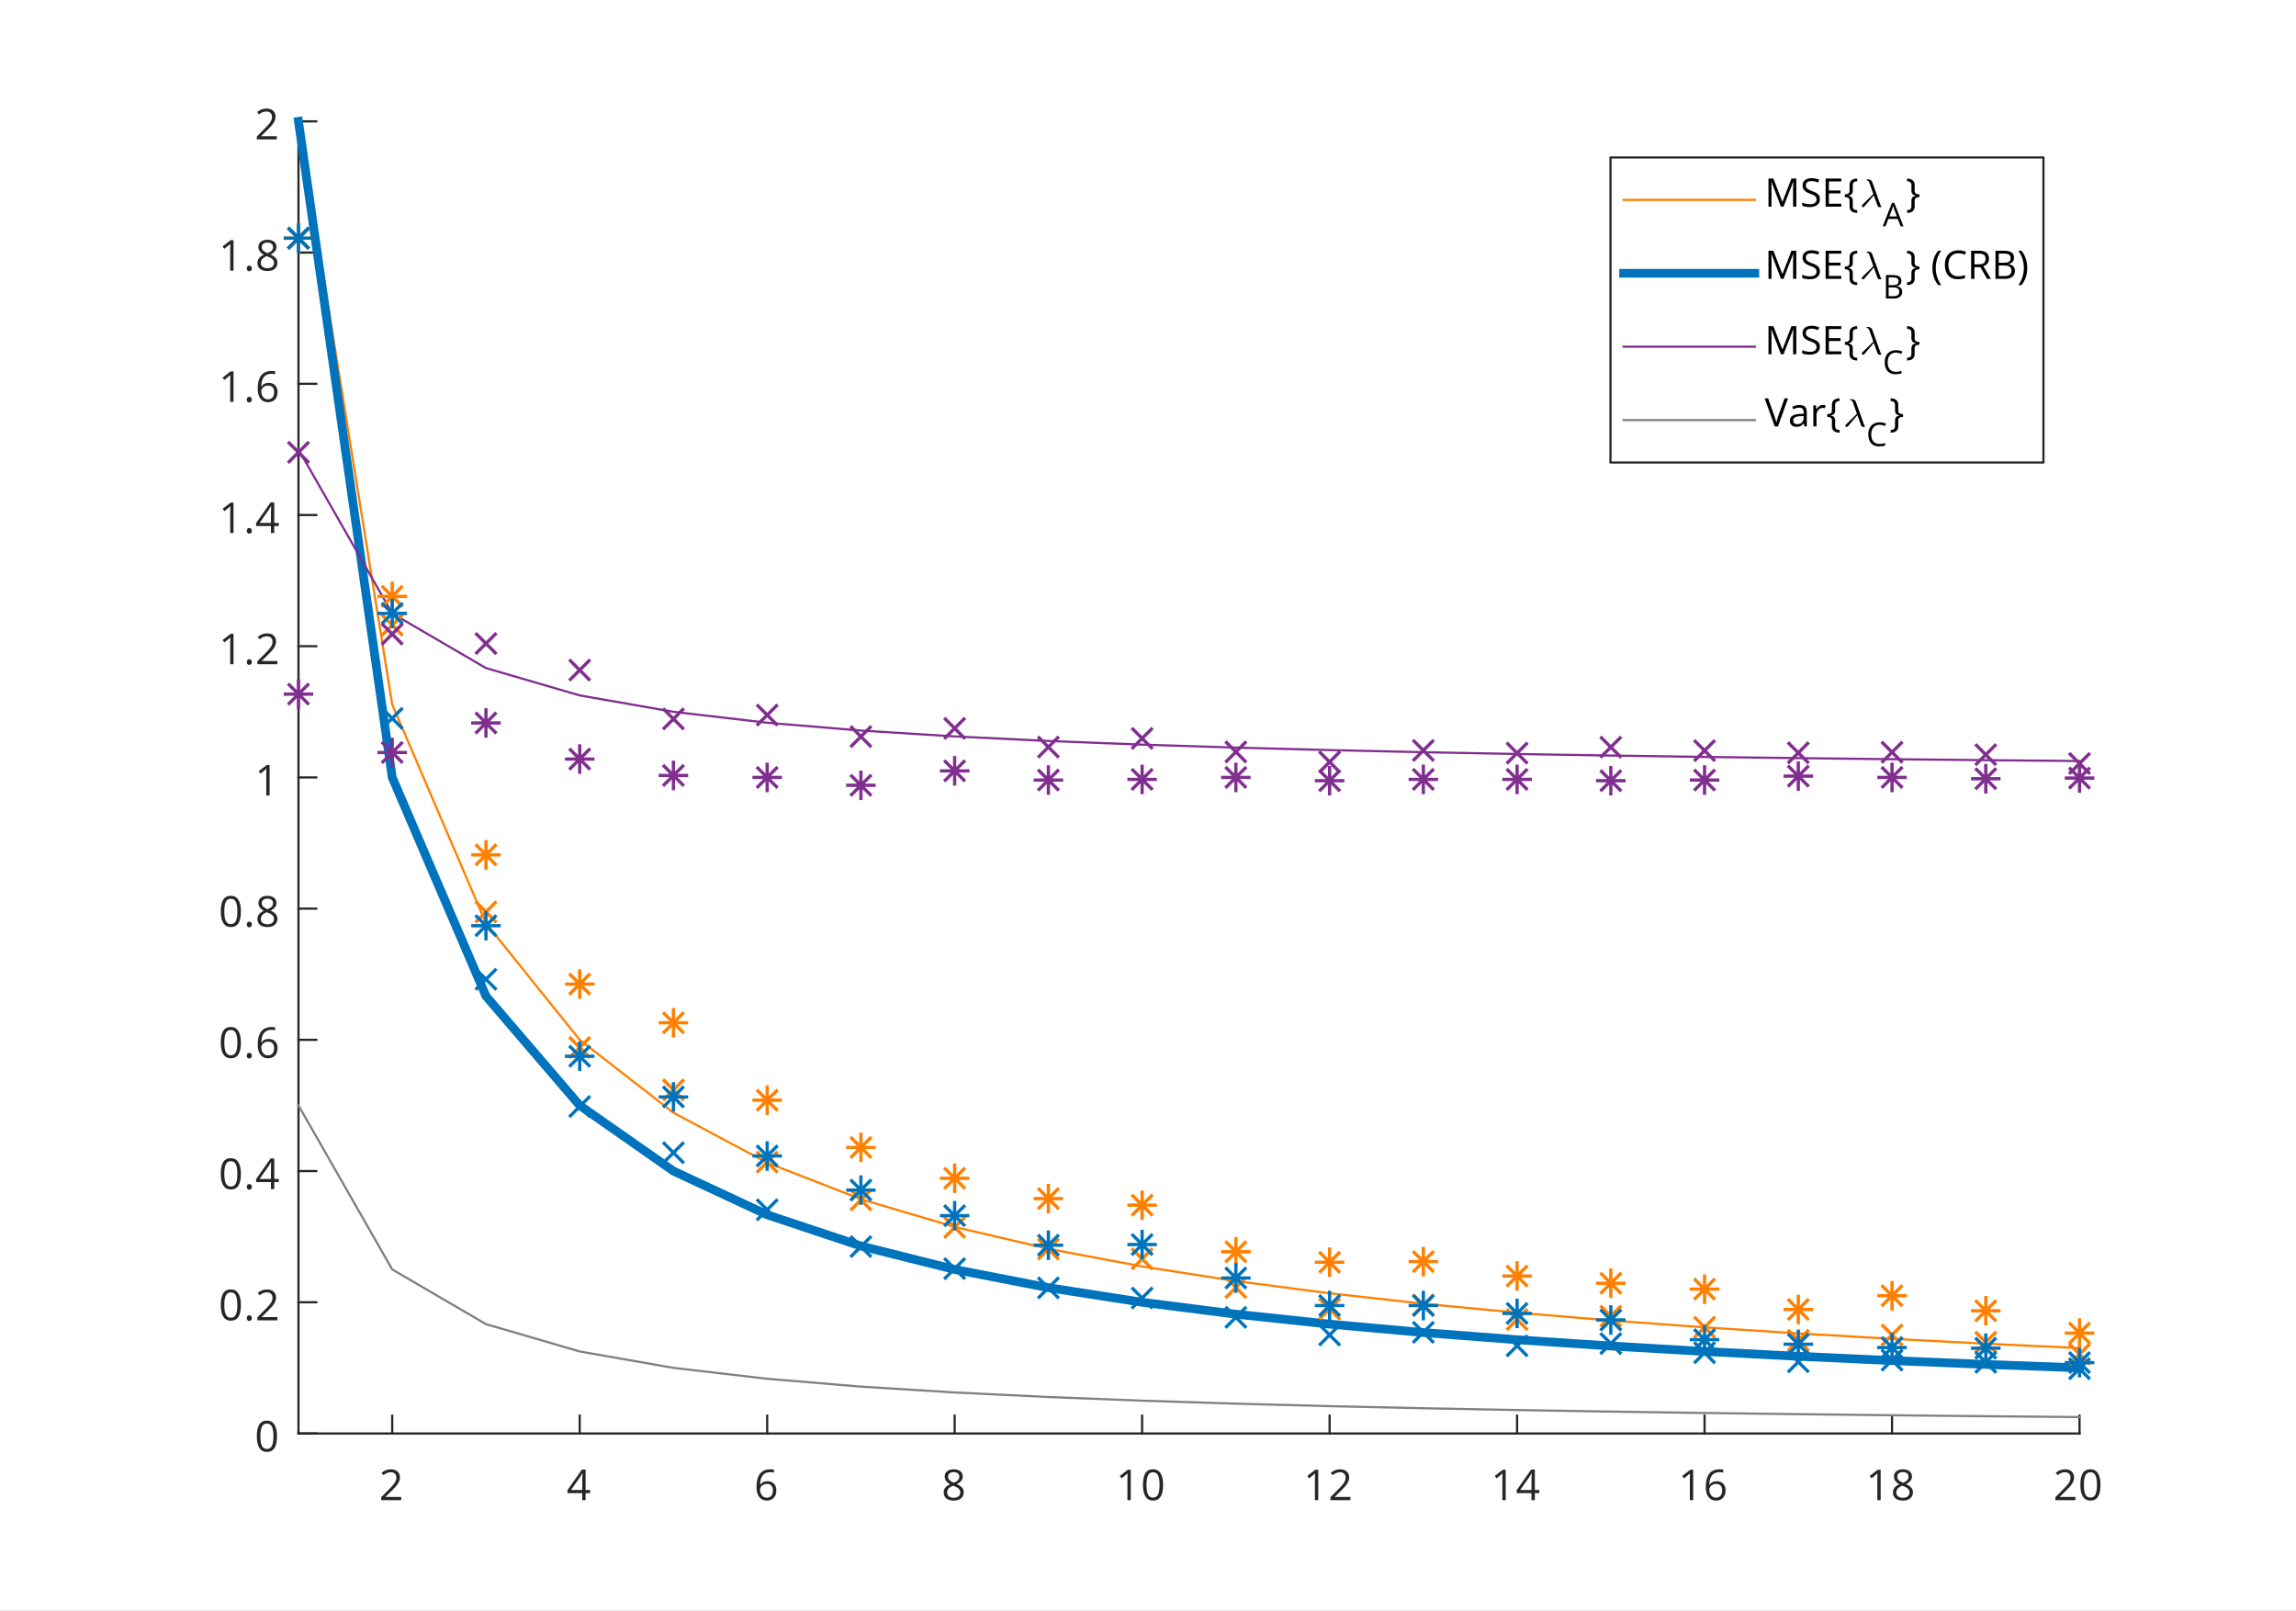 <?xml version="1.0"?>
<!DOCTYPE svg PUBLIC '-//W3C//DTD SVG 1.0//EN'
          'http://www.w3.org/TR/2001/REC-SVG-20010904/DTD/svg10.dtd'>
<svg xmlns:xlink="http://www.w3.org/1999/xlink" style="fill-opacity:1; color-rendering:auto; color-interpolation:auto; text-rendering:auto; stroke:black; stroke-linecap:square; stroke-miterlimit:10; shape-rendering:auto; stroke-opacity:1; fill:black; stroke-dasharray:none; font-weight:normal; stroke-width:1; font-family:'Dialog'; font-style:normal; stroke-linejoin:miter; font-size:12px; stroke-dashoffset:0; image-rendering:auto;" width="700" height="491" xmlns="http://www.w3.org/2000/svg"
><rect width="100%" height="100%" fill="#333333" stroke="none"/><!--Generated by the Batik Graphics2D SVG Generator--><defs id="genericDefs"
  /><g
  ><defs id="defs1"
    ><clipPath clipPathUnits="userSpaceOnUse" id="clipPath1"
      ><path d="M0 0 L700 0 L700 491 L0 491 L0 0 Z"
      /></clipPath
    ></defs
    ><g style="fill:white; stroke:white;"
    ><rect x="0" y="0" width="700" style="clip-path:url(#clipPath1); stroke:none;" height="491"
    /></g
    ><g style="fill:white; text-rendering:optimizeSpeed; color-rendering:optimizeSpeed; image-rendering:optimizeSpeed; shape-rendering:crispEdges; stroke:white; color-interpolation:sRGB;"
    ><rect x="0" width="700" height="491" y="0" style="stroke:none;"
      /><path style="stroke:none;" d="M91 437 L634 437 L634 37 L91 37 Z"
    /></g
    ><g style="fill:rgb(38,38,38); text-rendering:geometricPrecision; image-rendering:optimizeQuality; color-rendering:optimizeQuality; stroke-linejoin:round; stroke:rgb(38,38,38); color-interpolation:linearRGB; stroke-width:0.667;"
    ><line y2="437" style="fill:none;" x1="91" x2="634" y1="437"
      /><line y2="431.57" style="fill:none;" x1="119.579" x2="119.579" y1="437"
      /><line y2="431.57" style="fill:none;" x1="176.737" x2="176.737" y1="437"
      /><line y2="431.57" style="fill:none;" x1="233.895" x2="233.895" y1="437"
      /><line y2="431.57" style="fill:none;" x1="291.053" x2="291.053" y1="437"
      /><line y2="431.57" style="fill:none;" x1="348.211" x2="348.211" y1="437"
      /><line y2="431.57" style="fill:none;" x1="405.368" x2="405.368" y1="437"
      /><line y2="431.57" style="fill:none;" x1="462.526" x2="462.526" y1="437"
      /><line y2="431.57" style="fill:none;" x1="519.684" x2="519.684" y1="437"
      /><line y2="431.57" style="fill:none;" x1="576.842" x2="576.842" y1="437"
      /><line y2="431.57" style="fill:none;" x1="634" x2="634" y1="437"
    /></g
    ><g transform="translate(119.579,442.333)" style="font-size:13.333px; fill:rgb(38,38,38); text-rendering:geometricPrecision; image-rendering:optimizeQuality; color-rendering:optimizeQuality; font-family:'Open Sans'; stroke:rgb(38,38,38); color-interpolation:linearRGB;"
    ><path style="stroke:none;" d="M2.734 15 L-3.359 15 L-3.359 14.094 L-0.922 11.641 Q0.203 10.5 0.555 10.023 Q0.906 9.547 1.086 9.086 Q1.266 8.625 1.266 8.094 Q1.266 7.359 0.812 6.922 Q0.359 6.484 -0.438 6.484 Q-1.016 6.484 -1.531 6.68 Q-2.047 6.875 -2.688 7.375 L-3.25 6.656 Q-1.969 5.594 -0.453 5.594 Q0.859 5.594 1.602 6.258 Q2.344 6.922 2.344 8.062 Q2.344 8.938 1.844 9.805 Q1.344 10.672 0 11.984 L-2.031 13.969 L-2.031 14.016 L2.734 14.016 L2.734 15 Z"
    /></g
    ><g transform="translate(176.737,442.333)" style="font-size:13.333px; fill:rgb(38,38,38); text-rendering:geometricPrecision; image-rendering:optimizeQuality; color-rendering:optimizeQuality; font-family:'Open Sans'; stroke:rgb(38,38,38); color-interpolation:linearRGB;"
    ><path style="stroke:none;" d="M3.172 12.859 L1.797 12.859 L1.797 15 L0.781 15 L0.781 12.859 L-3.734 12.859 L-3.734 11.953 L0.672 5.672 L1.797 5.672 L1.797 11.906 L3.172 11.906 L3.172 12.859 ZM0.781 11.906 L0.781 8.828 Q0.781 7.922 0.844 6.766 L0.797 6.766 Q0.5 7.375 0.234 7.781 L-2.672 11.906 L0.781 11.906 Z"
    /></g
    ><g transform="translate(233.895,442.333)" style="font-size:13.333px; fill:rgb(38,38,38); text-rendering:geometricPrecision; image-rendering:optimizeQuality; color-rendering:optimizeQuality; font-family:'Open Sans'; stroke:rgb(38,38,38); color-interpolation:linearRGB;"
    ><path style="stroke:none;" d="M-3.25 11.031 Q-3.25 8.297 -2.188 6.945 Q-1.125 5.594 0.953 5.594 Q1.672 5.594 2.078 5.703 L2.078 6.609 Q1.594 6.453 0.969 6.453 Q-0.531 6.453 -1.32 7.383 Q-2.109 8.312 -2.172 10.312 L-2.109 10.312 Q-1.406 9.219 0.109 9.219 Q1.359 9.219 2.078 9.977 Q2.797 10.734 2.797 12.016 Q2.797 13.469 2.008 14.297 Q1.219 15.125 -0.125 15.125 Q-1.562 15.125 -2.406 14.047 Q-3.25 12.969 -3.25 11.031 ZM-0.141 14.234 Q0.766 14.234 1.258 13.664 Q1.75 13.094 1.75 12.016 Q1.75 11.109 1.289 10.578 Q0.828 10.047 -0.094 10.047 Q-0.656 10.047 -1.133 10.281 Q-1.609 10.516 -1.891 10.93 Q-2.172 11.344 -2.172 11.781 Q-2.172 12.438 -1.922 13.008 Q-1.672 13.578 -1.203 13.906 Q-0.734 14.234 -0.141 14.234 Z"
    /></g
    ><g transform="translate(291.053,442.333)" style="font-size:13.333px; fill:rgb(38,38,38); text-rendering:geometricPrecision; image-rendering:optimizeQuality; color-rendering:optimizeQuality; font-family:'Open Sans'; stroke:rgb(38,38,38); color-interpolation:linearRGB;"
    ><path style="stroke:none;" d="M-0.297 5.594 Q0.984 5.594 1.727 6.18 Q2.469 6.766 2.469 7.812 Q2.469 8.5 2.039 9.062 Q1.609 9.625 0.672 10.094 Q1.812 10.625 2.289 11.219 Q2.766 11.812 2.766 12.594 Q2.766 13.75 1.953 14.438 Q1.141 15.125 -0.25 15.125 Q-1.734 15.125 -2.539 14.477 Q-3.344 13.828 -3.344 12.625 Q-3.344 11.031 -1.391 10.156 Q-2.266 9.656 -2.648 9.078 Q-3.031 8.5 -3.031 7.797 Q-3.031 6.781 -2.289 6.188 Q-1.547 5.594 -0.297 5.594 ZM-2.297 12.656 Q-2.297 13.422 -1.766 13.844 Q-1.234 14.266 -0.281 14.266 Q0.672 14.266 1.195 13.82 Q1.719 13.375 1.719 12.609 Q1.719 11.984 1.227 11.508 Q0.734 11.031 -0.5 10.578 Q-1.453 10.984 -1.875 11.477 Q-2.297 11.969 -2.297 12.656 ZM-0.312 6.438 Q-1.094 6.438 -1.547 6.82 Q-2 7.203 -2 7.844 Q-2 8.422 -1.625 8.844 Q-1.25 9.266 -0.234 9.688 Q0.672 9.297 1.047 8.859 Q1.422 8.422 1.422 7.844 Q1.422 7.203 0.961 6.82 Q0.5 6.438 -0.312 6.438 Z"
    /></g
    ><g transform="translate(348.211,442.333)" style="font-size:13.333px; fill:rgb(38,38,38); text-rendering:geometricPrecision; image-rendering:optimizeQuality; color-rendering:optimizeQuality; font-family:'Open Sans'; stroke:rgb(38,38,38); color-interpolation:linearRGB;"
    ><path style="stroke:none;" d="M-3.469 15 L-4.484 15 L-4.484 8.391 Q-4.484 7.562 -4.438 6.828 Q-4.578 6.953 -4.742 7.102 Q-4.906 7.25 -6.25 8.344 L-6.812 7.625 L-4.344 5.719 L-3.469 5.719 L-3.469 15 ZM6.393 10.344 Q6.393 12.75 5.635 13.938 Q4.877 15.125 3.315 15.125 Q1.815 15.125 1.034 13.914 Q0.252 12.703 0.252 10.344 Q0.252 7.922 1.01 6.75 Q1.768 5.578 3.315 5.578 Q4.83 5.578 5.612 6.805 Q6.393 8.031 6.393 10.344 ZM1.331 10.344 Q1.331 12.375 1.807 13.297 Q2.284 14.219 3.315 14.219 Q4.377 14.219 4.846 13.281 Q5.315 12.344 5.315 10.344 Q5.315 8.344 4.846 7.414 Q4.377 6.484 3.315 6.484 Q2.284 6.484 1.807 7.406 Q1.331 8.328 1.331 10.344 Z"
    /></g
    ><g transform="translate(405.368,442.333)" style="font-size:13.333px; fill:rgb(38,38,38); text-rendering:geometricPrecision; image-rendering:optimizeQuality; color-rendering:optimizeQuality; font-family:'Open Sans'; stroke:rgb(38,38,38); color-interpolation:linearRGB;"
    ><path style="stroke:none;" d="M-3.469 15 L-4.484 15 L-4.484 8.391 Q-4.484 7.562 -4.438 6.828 Q-4.578 6.953 -4.742 7.102 Q-4.906 7.25 -6.25 8.344 L-6.812 7.625 L-4.344 5.719 L-3.469 5.719 L-3.469 15 ZM6.346 15 L0.252 15 L0.252 14.094 L2.69 11.641 Q3.815 10.5 4.167 10.023 Q4.518 9.547 4.698 9.086 Q4.877 8.625 4.877 8.094 Q4.877 7.359 4.424 6.922 Q3.971 6.484 3.174 6.484 Q2.596 6.484 2.08 6.68 Q1.565 6.875 0.924 7.375 L0.362 6.656 Q1.643 5.594 3.159 5.594 Q4.471 5.594 5.213 6.258 Q5.955 6.922 5.955 8.062 Q5.955 8.938 5.455 9.805 Q4.955 10.672 3.612 11.984 L1.581 13.969 L1.581 14.016 L6.346 14.016 L6.346 15 Z"
    /></g
    ><g transform="translate(462.526,442.333)" style="font-size:13.333px; fill:rgb(38,38,38); text-rendering:geometricPrecision; image-rendering:optimizeQuality; color-rendering:optimizeQuality; font-family:'Open Sans'; stroke:rgb(38,38,38); color-interpolation:linearRGB;"
    ><path style="stroke:none;" d="M-3.469 15 L-4.484 15 L-4.484 8.391 Q-4.484 7.562 -4.438 6.828 Q-4.578 6.953 -4.742 7.102 Q-4.906 7.25 -6.25 8.344 L-6.812 7.625 L-4.344 5.719 L-3.469 5.719 L-3.469 15 ZM6.784 12.859 L5.409 12.859 L5.409 15 L4.393 15 L4.393 12.859 L-0.123 12.859 L-0.123 11.953 L4.284 5.672 L5.409 5.672 L5.409 11.906 L6.784 11.906 L6.784 12.859 ZM4.393 11.906 L4.393 8.828 Q4.393 7.922 4.455 6.766 L4.409 6.766 Q4.112 7.375 3.846 7.781 L0.94 11.906 L4.393 11.906 Z"
    /></g
    ><g transform="translate(519.684,442.333)" style="font-size:13.333px; fill:rgb(38,38,38); text-rendering:geometricPrecision; image-rendering:optimizeQuality; color-rendering:optimizeQuality; font-family:'Open Sans'; stroke:rgb(38,38,38); color-interpolation:linearRGB;"
    ><path style="stroke:none;" d="M-3.469 15 L-4.484 15 L-4.484 8.391 Q-4.484 7.562 -4.438 6.828 Q-4.578 6.953 -4.742 7.102 Q-4.906 7.25 -6.25 8.344 L-6.812 7.625 L-4.344 5.719 L-3.469 5.719 L-3.469 15 ZM0.362 11.031 Q0.362 8.297 1.424 6.945 Q2.487 5.594 4.565 5.594 Q5.284 5.594 5.69 5.703 L5.69 6.609 Q5.205 6.453 4.58 6.453 Q3.08 6.453 2.292 7.383 Q1.502 8.312 1.44 10.312 L1.502 10.312 Q2.205 9.219 3.721 9.219 Q4.971 9.219 5.69 9.977 Q6.409 10.734 6.409 12.016 Q6.409 13.469 5.62 14.297 Q4.83 15.125 3.487 15.125 Q2.049 15.125 1.206 14.047 Q0.362 12.969 0.362 11.031 ZM3.471 14.234 Q4.377 14.234 4.87 13.664 Q5.362 13.094 5.362 12.016 Q5.362 11.109 4.901 10.578 Q4.44 10.047 3.518 10.047 Q2.955 10.047 2.479 10.281 Q2.002 10.516 1.721 10.93 Q1.44 11.344 1.44 11.781 Q1.44 12.438 1.69 13.008 Q1.94 13.578 2.409 13.906 Q2.877 14.234 3.471 14.234 Z"
    /></g
    ><g transform="translate(576.842,442.333)" style="font-size:13.333px; fill:rgb(38,38,38); text-rendering:geometricPrecision; image-rendering:optimizeQuality; color-rendering:optimizeQuality; font-family:'Open Sans'; stroke:rgb(38,38,38); color-interpolation:linearRGB;"
    ><path style="stroke:none;" d="M-3.469 15 L-4.484 15 L-4.484 8.391 Q-4.484 7.562 -4.438 6.828 Q-4.578 6.953 -4.742 7.102 Q-4.906 7.25 -6.25 8.344 L-6.812 7.625 L-4.344 5.719 L-3.469 5.719 L-3.469 15 ZM3.315 5.594 Q4.596 5.594 5.338 6.18 Q6.08 6.766 6.08 7.812 Q6.08 8.5 5.651 9.062 Q5.221 9.625 4.284 10.094 Q5.424 10.625 5.901 11.219 Q6.377 11.812 6.377 12.594 Q6.377 13.75 5.565 14.438 Q4.752 15.125 3.362 15.125 Q1.877 15.125 1.073 14.477 Q0.268 13.828 0.268 12.625 Q0.268 11.031 2.221 10.156 Q1.346 9.656 0.963 9.078 Q0.581 8.5 0.581 7.797 Q0.581 6.781 1.323 6.188 Q2.065 5.594 3.315 5.594 ZM1.315 12.656 Q1.315 13.422 1.846 13.844 Q2.377 14.266 3.33 14.266 Q4.284 14.266 4.807 13.82 Q5.33 13.375 5.33 12.609 Q5.33 11.984 4.838 11.508 Q4.346 11.031 3.112 10.578 Q2.159 10.984 1.737 11.477 Q1.315 11.969 1.315 12.656 ZM3.299 6.438 Q2.518 6.438 2.065 6.82 Q1.612 7.203 1.612 7.844 Q1.612 8.422 1.987 8.844 Q2.362 9.266 3.377 9.688 Q4.284 9.297 4.659 8.859 Q5.034 8.422 5.034 7.844 Q5.034 7.203 4.573 6.82 Q4.112 6.438 3.299 6.438 Z"
    /></g
    ><g transform="translate(634,442.333)" style="font-size:13.333px; fill:rgb(38,38,38); text-rendering:geometricPrecision; image-rendering:optimizeQuality; color-rendering:optimizeQuality; font-family:'Open Sans'; stroke:rgb(38,38,38); color-interpolation:linearRGB;"
    ><path style="stroke:none;" d="M-1.266 15 L-7.359 15 L-7.359 14.094 L-4.922 11.641 Q-3.797 10.5 -3.445 10.023 Q-3.094 9.547 -2.914 9.086 Q-2.734 8.625 -2.734 8.094 Q-2.734 7.359 -3.188 6.922 Q-3.641 6.484 -4.438 6.484 Q-5.016 6.484 -5.531 6.68 Q-6.047 6.875 -6.688 7.375 L-7.25 6.656 Q-5.969 5.594 -4.453 5.594 Q-3.141 5.594 -2.398 6.258 Q-1.656 6.922 -1.656 8.062 Q-1.656 8.938 -2.156 9.805 Q-2.656 10.672 -4 11.984 L-6.031 13.969 L-6.031 14.016 L-1.266 14.016 L-1.266 15 ZM6.393 10.344 Q6.393 12.75 5.635 13.938 Q4.877 15.125 3.315 15.125 Q1.815 15.125 1.034 13.914 Q0.252 12.703 0.252 10.344 Q0.252 7.922 1.01 6.75 Q1.768 5.578 3.315 5.578 Q4.83 5.578 5.612 6.805 Q6.393 8.031 6.393 10.344 ZM1.331 10.344 Q1.331 12.375 1.807 13.297 Q2.284 14.219 3.315 14.219 Q4.377 14.219 4.846 13.281 Q5.315 12.344 5.315 10.344 Q5.315 8.344 4.846 7.414 Q4.377 6.484 3.315 6.484 Q2.284 6.484 1.807 7.406 Q1.331 8.328 1.331 10.344 Z"
    /></g
    ><g style="fill:rgb(38,38,38); text-rendering:geometricPrecision; image-rendering:optimizeQuality; color-rendering:optimizeQuality; stroke-linejoin:round; stroke:rgb(38,38,38); color-interpolation:linearRGB; stroke-width:0.667;"
    ><line y2="37" style="fill:none;" x1="91" x2="91" y1="437"
      /><line y2="437" style="fill:none;" x1="91" x2="96.43" y1="437"
      /><line y2="397" style="fill:none;" x1="91" x2="96.43" y1="397"
      /><line y2="357" style="fill:none;" x1="91" x2="96.43" y1="357"
      /><line y2="317" style="fill:none;" x1="91" x2="96.43" y1="317"
      /><line y2="277" style="fill:none;" x1="91" x2="96.43" y1="277"
      /><line y2="237" style="fill:none;" x1="91" x2="96.43" y1="237"
      /><line y2="197" style="fill:none;" x1="91" x2="96.43" y1="197"
      /><line y2="157" style="fill:none;" x1="91" x2="96.43" y1="157"
      /><line y2="117" style="fill:none;" x1="91" x2="96.43" y1="117"
      /><line y2="77" style="fill:none;" x1="91" x2="96.43" y1="77"
      /><line y2="37" style="fill:none;" x1="91" x2="96.43" y1="37"
    /></g
    ><g transform="translate(85.667,437)" style="font-size:13.333px; fill:rgb(38,38,38); text-rendering:geometricPrecision; image-rendering:optimizeQuality; color-rendering:optimizeQuality; font-family:'Open Sans'; stroke:rgb(38,38,38); color-interpolation:linearRGB;"
    ><path style="stroke:none;" d="M-1.219 0.844 Q-1.219 3.25 -1.977 4.438 Q-2.734 5.625 -4.297 5.625 Q-5.797 5.625 -6.578 4.414 Q-7.359 3.203 -7.359 0.844 Q-7.359 -1.578 -6.602 -2.75 Q-5.844 -3.922 -4.297 -3.922 Q-2.781 -3.922 -2 -2.695 Q-1.219 -1.469 -1.219 0.844 ZM-6.281 0.844 Q-6.281 2.875 -5.805 3.797 Q-5.328 4.719 -4.297 4.719 Q-3.234 4.719 -2.766 3.781 Q-2.297 2.844 -2.297 0.844 Q-2.297 -1.156 -2.766 -2.086 Q-3.234 -3.016 -4.297 -3.016 Q-5.328 -3.016 -5.805 -2.094 Q-6.281 -1.172 -6.281 0.844 Z"
    /></g
    ><g transform="translate(85.667,397)" style="font-size:13.333px; fill:rgb(38,38,38); text-rendering:geometricPrecision; image-rendering:optimizeQuality; color-rendering:optimizeQuality; font-family:'Open Sans'; stroke:rgb(38,38,38); color-interpolation:linearRGB;"
    ><path style="stroke:none;" d="M-12.219 0.844 Q-12.219 3.25 -12.977 4.438 Q-13.734 5.625 -15.297 5.625 Q-16.797 5.625 -17.578 4.414 Q-18.359 3.203 -18.359 0.844 Q-18.359 -1.578 -17.602 -2.75 Q-16.844 -3.922 -15.297 -3.922 Q-13.781 -3.922 -13 -2.695 Q-12.219 -1.469 -12.219 0.844 ZM-17.281 0.844 Q-17.281 2.875 -16.805 3.797 Q-16.328 4.719 -15.297 4.719 Q-14.234 4.719 -13.766 3.781 Q-13.297 2.844 -13.297 0.844 Q-13.297 -1.156 -13.766 -2.086 Q-14.234 -3.016 -15.297 -3.016 Q-16.328 -3.016 -16.805 -2.094 Q-17.281 -1.172 -17.281 0.844 ZM-10.419 4.828 Q-10.419 4.406 -10.224 4.188 Q-10.029 3.969 -9.669 3.969 Q-9.31 3.969 -9.099 4.188 Q-8.888 4.406 -8.888 4.828 Q-8.888 5.234 -9.099 5.461 Q-9.31 5.688 -9.669 5.688 Q-9.998 5.688 -10.209 5.484 Q-10.419 5.281 -10.419 4.828 ZM-1.111 5.5 L-7.205 5.5 L-7.205 4.594 L-4.768 2.141 Q-3.643 1 -3.291 0.523 Q-2.939 0.047 -2.76 -0.414 Q-2.58 -0.875 -2.58 -1.406 Q-2.58 -2.141 -3.033 -2.578 Q-3.486 -3.016 -4.283 -3.016 Q-4.861 -3.016 -5.377 -2.82 Q-5.893 -2.625 -6.533 -2.125 L-7.096 -2.844 Q-5.814 -3.906 -4.299 -3.906 Q-2.986 -3.906 -2.244 -3.242 Q-1.502 -2.578 -1.502 -1.438 Q-1.502 -0.562 -2.002 0.305 Q-2.502 1.172 -3.846 2.484 L-5.877 4.469 L-5.877 4.516 L-1.111 4.516 L-1.111 5.5 Z"
    /></g
    ><g transform="translate(85.667,357)" style="font-size:13.333px; fill:rgb(38,38,38); text-rendering:geometricPrecision; image-rendering:optimizeQuality; color-rendering:optimizeQuality; font-family:'Open Sans'; stroke:rgb(38,38,38); color-interpolation:linearRGB;"
    ><path style="stroke:none;" d="M-12.219 0.844 Q-12.219 3.25 -12.977 4.438 Q-13.734 5.625 -15.297 5.625 Q-16.797 5.625 -17.578 4.414 Q-18.359 3.203 -18.359 0.844 Q-18.359 -1.578 -17.602 -2.75 Q-16.844 -3.922 -15.297 -3.922 Q-13.781 -3.922 -13 -2.695 Q-12.219 -1.469 -12.219 0.844 ZM-17.281 0.844 Q-17.281 2.875 -16.805 3.797 Q-16.328 4.719 -15.297 4.719 Q-14.234 4.719 -13.766 3.781 Q-13.297 2.844 -13.297 0.844 Q-13.297 -1.156 -13.766 -2.086 Q-14.234 -3.016 -15.297 -3.016 Q-16.328 -3.016 -16.805 -2.094 Q-17.281 -1.172 -17.281 0.844 ZM-10.419 4.828 Q-10.419 4.406 -10.224 4.188 Q-10.029 3.969 -9.669 3.969 Q-9.31 3.969 -9.099 4.188 Q-8.888 4.406 -8.888 4.828 Q-8.888 5.234 -9.099 5.461 Q-9.31 5.688 -9.669 5.688 Q-9.998 5.688 -10.209 5.484 Q-10.419 5.281 -10.419 4.828 ZM-0.674 3.359 L-2.049 3.359 L-2.049 5.5 L-3.064 5.5 L-3.064 3.359 L-7.58 3.359 L-7.58 2.453 L-3.174 -3.828 L-2.049 -3.828 L-2.049 2.406 L-0.674 2.406 L-0.674 3.359 ZM-3.064 2.406 L-3.064 -0.672 Q-3.064 -1.578 -3.002 -2.734 L-3.049 -2.734 Q-3.346 -2.125 -3.611 -1.719 L-6.518 2.406 L-3.064 2.406 Z"
    /></g
    ><g transform="translate(85.667,317)" style="font-size:13.333px; fill:rgb(38,38,38); text-rendering:geometricPrecision; image-rendering:optimizeQuality; color-rendering:optimizeQuality; font-family:'Open Sans'; stroke:rgb(38,38,38); color-interpolation:linearRGB;"
    ><path style="stroke:none;" d="M-12.219 0.844 Q-12.219 3.25 -12.977 4.438 Q-13.734 5.625 -15.297 5.625 Q-16.797 5.625 -17.578 4.414 Q-18.359 3.203 -18.359 0.844 Q-18.359 -1.578 -17.602 -2.75 Q-16.844 -3.922 -15.297 -3.922 Q-13.781 -3.922 -13 -2.695 Q-12.219 -1.469 -12.219 0.844 ZM-17.281 0.844 Q-17.281 2.875 -16.805 3.797 Q-16.328 4.719 -15.297 4.719 Q-14.234 4.719 -13.766 3.781 Q-13.297 2.844 -13.297 0.844 Q-13.297 -1.156 -13.766 -2.086 Q-14.234 -3.016 -15.297 -3.016 Q-16.328 -3.016 -16.805 -2.094 Q-17.281 -1.172 -17.281 0.844 ZM-10.419 4.828 Q-10.419 4.406 -10.224 4.188 Q-10.029 3.969 -9.669 3.969 Q-9.31 3.969 -9.099 4.188 Q-8.888 4.406 -8.888 4.828 Q-8.888 5.234 -9.099 5.461 Q-9.31 5.688 -9.669 5.688 Q-9.998 5.688 -10.209 5.484 Q-10.419 5.281 -10.419 4.828 ZM-7.096 1.531 Q-7.096 -1.203 -6.033 -2.555 Q-4.971 -3.906 -2.893 -3.906 Q-2.174 -3.906 -1.768 -3.797 L-1.768 -2.891 Q-2.252 -3.047 -2.877 -3.047 Q-4.377 -3.047 -5.166 -2.117 Q-5.955 -1.188 -6.018 0.812 L-5.955 0.812 Q-5.252 -0.281 -3.736 -0.281 Q-2.486 -0.281 -1.768 0.477 Q-1.049 1.234 -1.049 2.516 Q-1.049 3.969 -1.838 4.797 Q-2.627 5.625 -3.971 5.625 Q-5.408 5.625 -6.252 4.547 Q-7.096 3.469 -7.096 1.531 ZM-3.986 4.734 Q-3.08 4.734 -2.588 4.164 Q-2.096 3.594 -2.096 2.516 Q-2.096 1.609 -2.557 1.078 Q-3.018 0.547 -3.939 0.547 Q-4.502 0.547 -4.978 0.781 Q-5.455 1.016 -5.736 1.43 Q-6.018 1.844 -6.018 2.281 Q-6.018 2.938 -5.768 3.508 Q-5.518 4.078 -5.049 4.406 Q-4.58 4.734 -3.986 4.734 Z"
    /></g
    ><g transform="translate(85.667,277)" style="font-size:13.333px; fill:rgb(38,38,38); text-rendering:geometricPrecision; image-rendering:optimizeQuality; color-rendering:optimizeQuality; font-family:'Open Sans'; stroke:rgb(38,38,38); color-interpolation:linearRGB;"
    ><path style="stroke:none;" d="M-12.219 0.844 Q-12.219 3.25 -12.977 4.438 Q-13.734 5.625 -15.297 5.625 Q-16.797 5.625 -17.578 4.414 Q-18.359 3.203 -18.359 0.844 Q-18.359 -1.578 -17.602 -2.75 Q-16.844 -3.922 -15.297 -3.922 Q-13.781 -3.922 -13 -2.695 Q-12.219 -1.469 -12.219 0.844 ZM-17.281 0.844 Q-17.281 2.875 -16.805 3.797 Q-16.328 4.719 -15.297 4.719 Q-14.234 4.719 -13.766 3.781 Q-13.297 2.844 -13.297 0.844 Q-13.297 -1.156 -13.766 -2.086 Q-14.234 -3.016 -15.297 -3.016 Q-16.328 -3.016 -16.805 -2.094 Q-17.281 -1.172 -17.281 0.844 ZM-10.419 4.828 Q-10.419 4.406 -10.224 4.188 Q-10.029 3.969 -9.669 3.969 Q-9.31 3.969 -9.099 4.188 Q-8.888 4.406 -8.888 4.828 Q-8.888 5.234 -9.099 5.461 Q-9.31 5.688 -9.669 5.688 Q-9.998 5.688 -10.209 5.484 Q-10.419 5.281 -10.419 4.828 ZM-4.143 -3.906 Q-2.861 -3.906 -2.119 -3.32 Q-1.377 -2.734 -1.377 -1.688 Q-1.377 -1 -1.806 -0.438 Q-2.236 0.125 -3.174 0.594 Q-2.033 1.125 -1.556 1.719 Q-1.08 2.312 -1.08 3.094 Q-1.08 4.25 -1.893 4.938 Q-2.705 5.625 -4.096 5.625 Q-5.58 5.625 -6.385 4.977 Q-7.189 4.328 -7.189 3.125 Q-7.189 1.531 -5.236 0.656 Q-6.111 0.156 -6.494 -0.422 Q-6.877 -1 -6.877 -1.703 Q-6.877 -2.719 -6.135 -3.312 Q-5.393 -3.906 -4.143 -3.906 ZM-6.143 3.156 Q-6.143 3.922 -5.611 4.344 Q-5.08 4.766 -4.127 4.766 Q-3.174 4.766 -2.65 4.32 Q-2.127 3.875 -2.127 3.109 Q-2.127 2.484 -2.619 2.008 Q-3.111 1.531 -4.346 1.078 Q-5.299 1.484 -5.721 1.977 Q-6.143 2.469 -6.143 3.156 ZM-4.158 -3.062 Q-4.939 -3.062 -5.393 -2.68 Q-5.846 -2.297 -5.846 -1.656 Q-5.846 -1.078 -5.471 -0.656 Q-5.096 -0.234 -4.08 0.188 Q-3.174 -0.203 -2.799 -0.641 Q-2.424 -1.078 -2.424 -1.656 Q-2.424 -2.297 -2.885 -2.68 Q-3.346 -3.062 -4.158 -3.062 Z"
    /></g
    ><g transform="translate(85.667,237)" style="font-size:13.333px; fill:rgb(38,38,38); text-rendering:geometricPrecision; image-rendering:optimizeQuality; color-rendering:optimizeQuality; font-family:'Open Sans'; stroke:rgb(38,38,38); color-interpolation:linearRGB;"
    ><path style="stroke:none;" d="M-3.469 5.5 L-4.484 5.5 L-4.484 -1.109 Q-4.484 -1.938 -4.438 -2.672 Q-4.578 -2.547 -4.742 -2.398 Q-4.906 -2.25 -6.25 -1.156 L-6.812 -1.875 L-4.344 -3.781 L-3.469 -3.781 L-3.469 5.5 Z"
    /></g
    ><g transform="translate(85.667,197)" style="font-size:13.333px; fill:rgb(38,38,38); text-rendering:geometricPrecision; image-rendering:optimizeQuality; color-rendering:optimizeQuality; font-family:'Open Sans'; stroke:rgb(38,38,38); color-interpolation:linearRGB;"
    ><path style="stroke:none;" d="M-14.469 5.5 L-15.484 5.5 L-15.484 -1.109 Q-15.484 -1.938 -15.438 -2.672 Q-15.578 -2.547 -15.742 -2.398 Q-15.906 -2.25 -17.25 -1.156 L-17.812 -1.875 L-15.344 -3.781 L-14.469 -3.781 L-14.469 5.5 ZM-10.419 4.828 Q-10.419 4.406 -10.224 4.188 Q-10.029 3.969 -9.669 3.969 Q-9.31 3.969 -9.099 4.188 Q-8.888 4.406 -8.888 4.828 Q-8.888 5.234 -9.099 5.461 Q-9.31 5.688 -9.669 5.688 Q-9.998 5.688 -10.209 5.484 Q-10.419 5.281 -10.419 4.828 ZM-1.111 5.5 L-7.205 5.5 L-7.205 4.594 L-4.768 2.141 Q-3.643 1 -3.291 0.523 Q-2.939 0.047 -2.76 -0.414 Q-2.58 -0.875 -2.58 -1.406 Q-2.58 -2.141 -3.033 -2.578 Q-3.486 -3.016 -4.283 -3.016 Q-4.861 -3.016 -5.377 -2.82 Q-5.893 -2.625 -6.533 -2.125 L-7.096 -2.844 Q-5.814 -3.906 -4.299 -3.906 Q-2.986 -3.906 -2.244 -3.242 Q-1.502 -2.578 -1.502 -1.438 Q-1.502 -0.562 -2.002 0.305 Q-2.502 1.172 -3.846 2.484 L-5.877 4.469 L-5.877 4.516 L-1.111 4.516 L-1.111 5.5 Z"
    /></g
    ><g transform="translate(85.667,157)" style="font-size:13.333px; fill:rgb(38,38,38); text-rendering:geometricPrecision; image-rendering:optimizeQuality; color-rendering:optimizeQuality; font-family:'Open Sans'; stroke:rgb(38,38,38); color-interpolation:linearRGB;"
    ><path style="stroke:none;" d="M-14.469 5.5 L-15.484 5.5 L-15.484 -1.109 Q-15.484 -1.938 -15.438 -2.672 Q-15.578 -2.547 -15.742 -2.398 Q-15.906 -2.25 -17.25 -1.156 L-17.812 -1.875 L-15.344 -3.781 L-14.469 -3.781 L-14.469 5.5 ZM-10.419 4.828 Q-10.419 4.406 -10.224 4.188 Q-10.029 3.969 -9.669 3.969 Q-9.31 3.969 -9.099 4.188 Q-8.888 4.406 -8.888 4.828 Q-8.888 5.234 -9.099 5.461 Q-9.31 5.688 -9.669 5.688 Q-9.998 5.688 -10.209 5.484 Q-10.419 5.281 -10.419 4.828 ZM-0.674 3.359 L-2.049 3.359 L-2.049 5.5 L-3.064 5.5 L-3.064 3.359 L-7.58 3.359 L-7.58 2.453 L-3.174 -3.828 L-2.049 -3.828 L-2.049 2.406 L-0.674 2.406 L-0.674 3.359 ZM-3.064 2.406 L-3.064 -0.672 Q-3.064 -1.578 -3.002 -2.734 L-3.049 -2.734 Q-3.346 -2.125 -3.611 -1.719 L-6.518 2.406 L-3.064 2.406 Z"
    /></g
    ><g transform="translate(85.667,117)" style="font-size:13.333px; fill:rgb(38,38,38); text-rendering:geometricPrecision; image-rendering:optimizeQuality; color-rendering:optimizeQuality; font-family:'Open Sans'; stroke:rgb(38,38,38); color-interpolation:linearRGB;"
    ><path style="stroke:none;" d="M-14.469 5.5 L-15.484 5.5 L-15.484 -1.109 Q-15.484 -1.938 -15.438 -2.672 Q-15.578 -2.547 -15.742 -2.398 Q-15.906 -2.25 -17.25 -1.156 L-17.812 -1.875 L-15.344 -3.781 L-14.469 -3.781 L-14.469 5.5 ZM-10.419 4.828 Q-10.419 4.406 -10.224 4.188 Q-10.029 3.969 -9.669 3.969 Q-9.31 3.969 -9.099 4.188 Q-8.888 4.406 -8.888 4.828 Q-8.888 5.234 -9.099 5.461 Q-9.31 5.688 -9.669 5.688 Q-9.998 5.688 -10.209 5.484 Q-10.419 5.281 -10.419 4.828 ZM-7.096 1.531 Q-7.096 -1.203 -6.033 -2.555 Q-4.971 -3.906 -2.893 -3.906 Q-2.174 -3.906 -1.768 -3.797 L-1.768 -2.891 Q-2.252 -3.047 -2.877 -3.047 Q-4.377 -3.047 -5.166 -2.117 Q-5.955 -1.188 -6.018 0.812 L-5.955 0.812 Q-5.252 -0.281 -3.736 -0.281 Q-2.486 -0.281 -1.768 0.477 Q-1.049 1.234 -1.049 2.516 Q-1.049 3.969 -1.838 4.797 Q-2.627 5.625 -3.971 5.625 Q-5.408 5.625 -6.252 4.547 Q-7.096 3.469 -7.096 1.531 ZM-3.986 4.734 Q-3.08 4.734 -2.588 4.164 Q-2.096 3.594 -2.096 2.516 Q-2.096 1.609 -2.557 1.078 Q-3.018 0.547 -3.939 0.547 Q-4.502 0.547 -4.978 0.781 Q-5.455 1.016 -5.736 1.43 Q-6.018 1.844 -6.018 2.281 Q-6.018 2.938 -5.768 3.508 Q-5.518 4.078 -5.049 4.406 Q-4.58 4.734 -3.986 4.734 Z"
    /></g
    ><g transform="translate(85.667,77)" style="font-size:13.333px; fill:rgb(38,38,38); text-rendering:geometricPrecision; image-rendering:optimizeQuality; color-rendering:optimizeQuality; font-family:'Open Sans'; stroke:rgb(38,38,38); color-interpolation:linearRGB;"
    ><path style="stroke:none;" d="M-14.469 5.5 L-15.484 5.5 L-15.484 -1.109 Q-15.484 -1.938 -15.438 -2.672 Q-15.578 -2.547 -15.742 -2.398 Q-15.906 -2.25 -17.25 -1.156 L-17.812 -1.875 L-15.344 -3.781 L-14.469 -3.781 L-14.469 5.5 ZM-10.419 4.828 Q-10.419 4.406 -10.224 4.188 Q-10.029 3.969 -9.669 3.969 Q-9.31 3.969 -9.099 4.188 Q-8.888 4.406 -8.888 4.828 Q-8.888 5.234 -9.099 5.461 Q-9.31 5.688 -9.669 5.688 Q-9.998 5.688 -10.209 5.484 Q-10.419 5.281 -10.419 4.828 ZM-4.143 -3.906 Q-2.861 -3.906 -2.119 -3.32 Q-1.377 -2.734 -1.377 -1.688 Q-1.377 -1 -1.806 -0.438 Q-2.236 0.125 -3.174 0.594 Q-2.033 1.125 -1.556 1.719 Q-1.08 2.312 -1.08 3.094 Q-1.08 4.25 -1.893 4.938 Q-2.705 5.625 -4.096 5.625 Q-5.58 5.625 -6.385 4.977 Q-7.189 4.328 -7.189 3.125 Q-7.189 1.531 -5.236 0.656 Q-6.111 0.156 -6.494 -0.422 Q-6.877 -1 -6.877 -1.703 Q-6.877 -2.719 -6.135 -3.312 Q-5.393 -3.906 -4.143 -3.906 ZM-6.143 3.156 Q-6.143 3.922 -5.611 4.344 Q-5.08 4.766 -4.127 4.766 Q-3.174 4.766 -2.65 4.32 Q-2.127 3.875 -2.127 3.109 Q-2.127 2.484 -2.619 2.008 Q-3.111 1.531 -4.346 1.078 Q-5.299 1.484 -5.721 1.977 Q-6.143 2.469 -6.143 3.156 ZM-4.158 -3.062 Q-4.939 -3.062 -5.393 -2.68 Q-5.846 -2.297 -5.846 -1.656 Q-5.846 -1.078 -5.471 -0.656 Q-5.096 -0.234 -4.08 0.188 Q-3.174 -0.203 -2.799 -0.641 Q-2.424 -1.078 -2.424 -1.656 Q-2.424 -2.297 -2.885 -2.68 Q-3.346 -3.062 -4.158 -3.062 Z"
    /></g
    ><g transform="translate(85.667,37)" style="font-size:13.333px; fill:rgb(38,38,38); text-rendering:geometricPrecision; image-rendering:optimizeQuality; color-rendering:optimizeQuality; font-family:'Open Sans'; stroke:rgb(38,38,38); color-interpolation:linearRGB;"
    ><path style="stroke:none;" d="M-1.266 5.5 L-7.359 5.5 L-7.359 4.594 L-4.922 2.141 Q-3.797 1 -3.445 0.523 Q-3.094 0.047 -2.914 -0.414 Q-2.734 -0.875 -2.734 -1.406 Q-2.734 -2.141 -3.188 -2.578 Q-3.641 -3.016 -4.438 -3.016 Q-5.016 -3.016 -5.531 -2.82 Q-6.047 -2.625 -6.688 -2.125 L-7.25 -2.844 Q-5.969 -3.906 -4.453 -3.906 Q-3.141 -3.906 -2.398 -3.242 Q-1.656 -2.578 -1.656 -1.438 Q-1.656 -0.562 -2.156 0.305 Q-2.656 1.172 -4 2.484 L-6.031 4.469 L-6.031 4.516 L-1.266 4.516 L-1.266 5.5 Z"
    /></g
    ><g style="stroke-linecap:butt; fill:rgb(255,128,0); text-rendering:geometricPrecision; image-rendering:optimizeQuality; color-rendering:optimizeQuality; stroke-linejoin:round; stroke:rgb(255,128,0); color-interpolation:linearRGB; stroke-width:0.667;"
    ><path d="M91 37 L119.579 214.778 L148.158 281.444 L176.737 317 L205.316 339.222 L233.895 354.46 L262.474 365.571 L291.053 374.037 L319.632 380.704 L348.211 386.091 L376.789 390.535 L405.368 394.265 L433.947 397.44 L462.526 400.175 L491.105 402.555 L519.684 404.647 L548.263 406.499 L576.842 408.15 L605.421 409.632 L634 410.968" style="fill:none; fill-rule:evenodd;"
      /><path d="M91 37 L119.579 237 L148.158 303.667 L176.737 337 L205.316 357 L233.895 370.333 L262.474 379.857 L291.053 387 L319.632 392.555 L348.211 397 L376.789 400.636 L405.368 403.667 L433.947 406.231 L462.526 408.429 L491.105 410.333 L519.684 412 L548.263 413.471 L576.842 414.778 L605.421 415.947 L634 417" style="fill:none; stroke-width:2.667; fill-rule:evenodd; stroke:rgb(0,115,189);"
      /><path d="M91 137 L119.579 187 L148.158 203.667 L176.737 212 L205.316 217 L233.895 220.333 L262.474 222.714 L291.053 224.5 L319.632 225.889 L348.211 227 L376.789 227.909 L405.368 228.667 L433.947 229.308 L462.526 229.857 L491.105 230.333 L519.684 230.75 L548.263 231.118 L576.842 231.444 L605.421 231.737 L634 232" style="fill:none; fill-rule:evenodd; stroke:rgb(128,46,143);"
      /><path d="M91 337 L119.579 387 L148.158 403.667 L176.737 412 L205.316 417 L233.895 420.333 L262.474 422.714 L291.053 424.5 L319.632 425.889 L348.211 427 L376.789 427.909 L405.368 428.667 L433.947 429.308 L462.526 429.857 L491.105 430.333 L519.684 430.75 L548.263 431.118 L576.842 431.445 L605.421 431.737 L634 432" style="fill:none; fill-rule:evenodd; stroke:gray;"
      /><path d="M-2.828 -2.828 L2.828 2.828 M-2.828 2.828 L2.828 -2.828" style="fill:none; stroke-width:1; stroke-linejoin:miter;" transform="translate(91,72.6)"
      /><path d="M-2.828 -2.828 L2.828 2.828 M-2.828 2.828 L2.828 -2.828" style="fill:none; stroke-width:1; stroke-linejoin:miter;" transform="translate(119.579,190.556)"
      /><path d="M-2.828 -2.828 L2.828 2.828 M-2.828 2.828 L2.828 -2.828" style="fill:none; stroke-width:1; stroke-linejoin:miter;" transform="translate(148.158,277.994)"
      /><path d="M-2.828 -2.828 L2.828 2.828 M-2.828 2.828 L2.828 -2.828" style="fill:none; stroke-width:1; stroke-linejoin:miter;" transform="translate(176.737,319.332)"
      /><path d="M-2.828 -2.828 L2.828 2.828 M-2.828 2.828 L2.828 -2.828" style="fill:none; stroke-width:1; stroke-linejoin:miter;" transform="translate(205.316,332.263)"
      /><path d="M-2.828 -2.828 L2.828 2.828 M-2.828 2.828 L2.828 -2.828" style="fill:none; stroke-width:1; stroke-linejoin:miter;" transform="translate(233.895,354.281)"
      /><path d="M-2.828 -2.828 L2.828 2.828 M-2.828 2.828 L2.828 -2.828" style="fill:none; stroke-width:1; stroke-linejoin:miter;" transform="translate(262.474,365.798)"
      /><path d="M-2.828 -2.828 L2.828 2.828 M-2.828 2.828 L2.828 -2.828" style="fill:none; stroke-width:1; stroke-linejoin:miter;" transform="translate(291.053,374.178)"
      /><path d="M-2.828 -2.828 L2.828 2.828 M-2.828 2.828 L2.828 -2.828" style="fill:none; stroke-width:1; stroke-linejoin:miter;" transform="translate(319.632,380.784)"
      /><path d="M-2.828 -2.828 L2.828 2.828 M-2.828 2.828 L2.828 -2.828" style="fill:none; stroke-width:1; stroke-linejoin:miter;" transform="translate(348.211,383.769)"
      /><path d="M-2.828 -2.828 L2.828 2.828 M-2.828 2.828 L2.828 -2.828" style="fill:none; stroke-width:1; stroke-linejoin:miter;" transform="translate(376.789,392.512)"
      /><path d="M-2.828 -2.828 L2.828 2.828 M-2.828 2.828 L2.828 -2.828" style="fill:none; stroke-width:1; stroke-linejoin:miter;" transform="translate(405.368,399.032)"
      /><path d="M-2.828 -2.828 L2.828 2.828 M-2.828 2.828 L2.828 -2.828" style="fill:none; stroke-width:1; stroke-linejoin:miter;" transform="translate(433.947,397.813)"
      /><path d="M-2.828 -2.828 L2.828 2.828 M-2.828 2.828 L2.828 -2.828" style="fill:none; stroke-width:1; stroke-linejoin:miter;" transform="translate(462.526,402.264)"
      /><path d="M-2.828 -2.828 L2.828 2.828 M-2.828 2.828 L2.828 -2.828" style="fill:none; stroke-width:1; stroke-linejoin:miter;" transform="translate(491.105,401.23)"
      /><path d="M-2.828 -2.828 L2.828 2.828 M-2.828 2.828 L2.828 -2.828" style="fill:none; stroke-width:1; stroke-linejoin:miter;" transform="translate(519.684,404.607)"
      /><path d="M-2.828 -2.828 L2.828 2.828 M-2.828 2.828 L2.828 -2.828" style="fill:none; stroke-width:1; stroke-linejoin:miter;" transform="translate(548.263,408.602)"
      /><path d="M-2.828 -2.828 L2.828 2.828 M-2.828 2.828 L2.828 -2.828" style="fill:none; stroke-width:1; stroke-linejoin:miter;" transform="translate(576.842,406.965)"
      /><path d="M-2.828 -2.828 L2.828 2.828 M-2.828 2.828 L2.828 -2.828" style="fill:none; stroke-width:1; stroke-linejoin:miter;" transform="translate(605.421,409.183)"
      /><path d="M-2.828 -2.828 L2.828 2.828 M-2.828 2.828 L2.828 -2.828" style="fill:none; stroke-width:1; stroke-linejoin:miter;" transform="translate(634,412.821)"
      /><path d="M0 -4 L0 4 M-4 0 L4 0 M-2.828 -2.828 L2.828 2.828 M-2.828 2.828 L2.828 -2.828" style="fill:none; stroke-width:1; stroke-linejoin:miter;" transform="translate(91,72.6)"
      /><path d="M0 -4 L0 4 M-4 0 L4 0 M-2.828 -2.828 L2.828 2.828 M-2.828 2.828 L2.828 -2.828" style="fill:none; stroke-width:1; stroke-linejoin:miter;" transform="translate(119.579,181.8)"
      /><path d="M0 -4 L0 4 M-4 0 L4 0 M-2.828 -2.828 L2.828 2.828 M-2.828 2.828 L2.828 -2.828" style="fill:none; stroke-width:1; stroke-linejoin:miter;" transform="translate(148.158,260.6)"
      /><path d="M0 -4 L0 4 M-4 0 L4 0 M-2.828 -2.828 L2.828 2.828 M-2.828 2.828 L2.828 -2.828" style="fill:none; stroke-width:1; stroke-linejoin:miter;" transform="translate(176.737,300)"
      /><path d="M0 -4 L0 4 M-4 0 L4 0 M-2.828 -2.828 L2.828 2.828 M-2.828 2.828 L2.828 -2.828" style="fill:none; stroke-width:1; stroke-linejoin:miter;" transform="translate(205.316,311.8)"
      /><path d="M0 -4 L0 4 M-4 0 L4 0 M-2.828 -2.828 L2.828 2.828 M-2.828 2.828 L2.828 -2.828" style="fill:none; stroke-width:1; stroke-linejoin:miter;" transform="translate(233.895,335.4)"
      /><path d="M0 -4 L0 4 M-4 0 L4 0 M-2.828 -2.828 L2.828 2.828 M-2.828 2.828 L2.828 -2.828" style="fill:none; stroke-width:1; stroke-linejoin:miter;" transform="translate(262.474,349.8)"
      /><path d="M0 -4 L0 4 M-4 0 L4 0 M-2.828 -2.828 L2.828 2.828 M-2.828 2.828 L2.828 -2.828" style="fill:none; stroke-width:1; stroke-linejoin:miter;" transform="translate(291.053,359.2)"
      /><path d="M0 -4 L0 4 M-4 0 L4 0 M-2.828 -2.828 L2.828 2.828 M-2.828 2.828 L2.828 -2.828" style="fill:none; stroke-width:1; stroke-linejoin:miter;" transform="translate(319.632,365.4)"
      /><path d="M0 -4 L0 4 M-4 0 L4 0 M-2.828 -2.828 L2.828 2.828 M-2.828 2.828 L2.828 -2.828" style="fill:none; stroke-width:1; stroke-linejoin:miter;" transform="translate(348.211,367.4)"
      /><path d="M0 -4 L0 4 M-4 0 L4 0 M-2.828 -2.828 L2.828 2.828 M-2.828 2.828 L2.828 -2.828" style="fill:none; stroke-width:1; stroke-linejoin:miter;" transform="translate(376.789,381.6)"
      /><path d="M0 -4 L0 4 M-4 0 L4 0 M-2.828 -2.828 L2.828 2.828 M-2.828 2.828 L2.828 -2.828" style="fill:none; stroke-width:1; stroke-linejoin:miter;" transform="translate(405.368,384.8)"
      /><path d="M0 -4 L0 4 M-4 0 L4 0 M-2.828 -2.828 L2.828 2.828 M-2.828 2.828 L2.828 -2.828" style="fill:none; stroke-width:1; stroke-linejoin:miter;" transform="translate(433.947,384.6)"
      /><path d="M0 -4 L0 4 M-4 0 L4 0 M-2.828 -2.828 L2.828 2.828 M-2.828 2.828 L2.828 -2.828" style="fill:none; stroke-width:1; stroke-linejoin:miter;" transform="translate(462.526,389)"
      /><path d="M0 -4 L0 4 M-4 0 L4 0 M-2.828 -2.828 L2.828 2.828 M-2.828 2.828 L2.828 -2.828" style="fill:none; stroke-width:1; stroke-linejoin:miter;" transform="translate(491.105,391.2)"
      /><path d="M0 -4 L0 4 M-4 0 L4 0 M-2.828 -2.828 L2.828 2.828 M-2.828 2.828 L2.828 -2.828" style="fill:none; stroke-width:1; stroke-linejoin:miter;" transform="translate(519.684,393)"
      /><path d="M0 -4 L0 4 M-4 0 L4 0 M-2.828 -2.828 L2.828 2.828 M-2.828 2.828 L2.828 -2.828" style="fill:none; stroke-width:1; stroke-linejoin:miter;" transform="translate(548.263,399.2)"
      /><path d="M0 -4 L0 4 M-4 0 L4 0 M-2.828 -2.828 L2.828 2.828 M-2.828 2.828 L2.828 -2.828" style="fill:none; stroke-width:1; stroke-linejoin:miter;" transform="translate(576.842,395)"
      /><path d="M0 -4 L0 4 M-4 0 L4 0 M-2.828 -2.828 L2.828 2.828 M-2.828 2.828 L2.828 -2.828" style="fill:none; stroke-width:1; stroke-linejoin:miter;" transform="translate(605.421,399.6)"
      /><path d="M0 -4 L0 4 M-4 0 L4 0 M-2.828 -2.828 L2.828 2.828 M-2.828 2.828 L2.828 -2.828" style="fill:none; stroke-width:1; stroke-linejoin:miter;" transform="translate(634,406.4)"
    /></g
    ><g transform="translate(91,72.6)" style="stroke-linecap:butt; fill:rgb(0,115,189); text-rendering:geometricPrecision; color-rendering:optimizeQuality; image-rendering:optimizeQuality; color-interpolation:linearRGB; stroke:rgb(0,115,189);"
    ><path style="fill:none;" d="M-2.828 -2.828 L2.828 2.828 M-2.828 2.828 L2.828 -2.828"
      /><path d="M-2.828 -2.828 L2.828 2.828 M-2.828 2.828 L2.828 -2.828" style="fill:none;" transform="translate(28.579,146.4)"
      /><path d="M-2.828 -2.828 L2.828 2.828 M-2.828 2.828 L2.828 -2.828" style="fill:none;" transform="translate(57.158,225.933)"
      /><path d="M-2.828 -2.828 L2.828 2.828 M-2.828 2.828 L2.828 -2.828" style="fill:none;" transform="translate(85.737,264.725)"
      /><path d="M-2.828 -2.828 L2.828 2.828 M-2.828 2.828 L2.828 -2.828" style="fill:none;" transform="translate(114.316,278.808)"
      /><path d="M-2.828 -2.828 L2.828 2.828 M-2.828 2.828 L2.828 -2.828" style="fill:none;" transform="translate(142.895,296.206)"
      /><path d="M-2.828 -2.828 L2.828 2.828 M-2.828 2.828 L2.828 -2.828" style="fill:none;" transform="translate(171.474,307.425)"
      /><path d="M-2.828 -2.828 L2.828 2.828 M-2.828 2.828 L2.828 -2.828" style="fill:none;" transform="translate(200.053,314.15)"
      /><path d="M-2.828 -2.828 L2.828 2.828 M-2.828 2.828 L2.828 -2.828" style="fill:none;" transform="translate(228.632,320.012)"
      /><path d="M-2.828 -2.828 L2.828 2.828 M-2.828 2.828 L2.828 -2.828" style="fill:none;" transform="translate(257.211,323.11)"
      /><path d="M-2.828 -2.828 L2.828 2.828 M-2.828 2.828 L2.828 -2.828" style="fill:none;" transform="translate(285.789,328.993)"
      /><path d="M-2.828 -2.828 L2.828 2.828 M-2.828 2.828 L2.828 -2.828" style="fill:none;" transform="translate(314.368,334.364)"
      /><path d="M-2.828 -2.828 L2.828 2.828 M-2.828 2.828 L2.828 -2.828" style="fill:none;" transform="translate(342.947,333.567)"
      /><path d="M-2.828 -2.828 L2.828 2.828 M-2.828 2.828 L2.828 -2.828" style="fill:none;" transform="translate(371.526,337.673)"
      /><path d="M-2.828 -2.828 L2.828 2.828 M-2.828 2.828 L2.828 -2.828" style="fill:none;" transform="translate(400.105,336.997)"
      /><path d="M-2.828 -2.828 L2.828 2.828 M-2.828 2.828 L2.828 -2.828" style="fill:none;" transform="translate(428.684,339.782)"
      /><path d="M-2.828 -2.828 L2.828 2.828 M-2.828 2.828 L2.828 -2.828" style="fill:none;" transform="translate(457.263,342.556)"
      /><path d="M-2.828 -2.828 L2.828 2.828 M-2.828 2.828 L2.828 -2.828" style="fill:none;" transform="translate(485.842,342.043)"
      /><path d="M-2.828 -2.828 L2.828 2.828 M-2.828 2.828 L2.828 -2.828" style="fill:none;" transform="translate(514.421,342.716)"
      /><path d="M-2.828 -2.828 L2.828 2.828 M-2.828 2.828 L2.828 -2.828" style="fill:none;" transform="translate(543,344.663)"
      /><path style="fill:none;" d="M0 -4 L0 4 M-4 0 L4 0 M-2.828 -2.828 L2.828 2.828 M-2.828 2.828 L2.828 -2.828"
      /><path d="M0 -4 L0 4 M-4 0 L4 0 M-2.828 -2.828 L2.828 2.828 M-2.828 2.828 L2.828 -2.828" style="fill:none;" transform="translate(28.579,114.4)"
      /><path d="M0 -4 L0 4 M-4 0 L4 0 M-2.828 -2.828 L2.828 2.828 M-2.828 2.828 L2.828 -2.828" style="fill:none;" transform="translate(57.158,209.6)"
      /><path d="M0 -4 L0 4 M-4 0 L4 0 M-2.828 -2.828 L2.828 2.828 M-2.828 2.828 L2.828 -2.828" style="fill:none;" transform="translate(85.737,249.4)"
      /><path d="M0 -4 L0 4 M-4 0 L4 0 M-2.828 -2.828 L2.828 2.828 M-2.828 2.828 L2.828 -2.828" style="fill:none;" transform="translate(114.316,261.8)"
      /><path d="M0 -4 L0 4 M-4 0 L4 0 M-2.828 -2.828 L2.828 2.828 M-2.828 2.828 L2.828 -2.828" style="fill:none;" transform="translate(142.895,279.8)"
      /><path d="M0 -4 L0 4 M-4 0 L4 0 M-2.828 -2.828 L2.828 2.828 M-2.828 2.828 L2.828 -2.828" style="fill:none;" transform="translate(171.474,290.2)"
      /><path d="M0 -4 L0 4 M-4 0 L4 0 M-2.828 -2.828 L2.828 2.828 M-2.828 2.828 L2.828 -2.828" style="fill:none;" transform="translate(200.053,298)"
      /><path d="M0 -4 L0 4 M-4 0 L4 0 M-2.828 -2.828 L2.828 2.828 M-2.828 2.828 L2.828 -2.828" style="fill:none;" transform="translate(228.632,307)"
      /><path d="M0 -4 L0 4 M-4 0 L4 0 M-2.828 -2.828 L2.828 2.828 M-2.828 2.828 L2.828 -2.828" style="fill:none;" transform="translate(257.211,306.8)"
      /><path d="M0 -4 L0 4 M-4 0 L4 0 M-2.828 -2.828 L2.828 2.828 M-2.828 2.828 L2.828 -2.828" style="fill:none;" transform="translate(285.789,317)"
      /><path d="M0 -4 L0 4 M-4 0 L4 0 M-2.828 -2.828 L2.828 2.828 M-2.828 2.828 L2.828 -2.828" style="fill:none;" transform="translate(314.368,325.4)"
      /><path d="M0 -4 L0 4 M-4 0 L4 0 M-2.828 -2.828 L2.828 2.828 M-2.828 2.828 L2.828 -2.828" style="fill:none;" transform="translate(342.947,325.4)"
      /><path d="M0 -4 L0 4 M-4 0 L4 0 M-2.828 -2.828 L2.828 2.828 M-2.828 2.828 L2.828 -2.828" style="fill:none;" transform="translate(371.526,327.8)"
      /><path d="M0 -4 L0 4 M-4 0 L4 0 M-2.828 -2.828 L2.828 2.828 M-2.828 2.828 L2.828 -2.828" style="fill:none;" transform="translate(400.105,329.8)"
      /><path d="M0 -4 L0 4 M-4 0 L4 0 M-2.828 -2.828 L2.828 2.828 M-2.828 2.828 L2.828 -2.828" style="fill:none;" transform="translate(428.684,335.8)"
      /><path d="M0 -4 L0 4 M-4 0 L4 0 M-2.828 -2.828 L2.828 2.828 M-2.828 2.828 L2.828 -2.828" style="fill:none;" transform="translate(457.263,337.2)"
      /><path d="M0 -4 L0 4 M-4 0 L4 0 M-2.828 -2.828 L2.828 2.828 M-2.828 2.828 L2.828 -2.828" style="fill:none;" transform="translate(485.842,338.2)"
      /><path d="M0 -4 L0 4 M-4 0 L4 0 M-2.828 -2.828 L2.828 2.828 M-2.828 2.828 L2.828 -2.828" style="fill:none;" transform="translate(514.421,338.4)"
      /><path d="M0 -4 L0 4 M-4 0 L4 0 M-2.828 -2.828 L2.828 2.828 M-2.828 2.828 L2.828 -2.828" style="fill:none;" transform="translate(543,342.8)"
      /><path d="M-2.828 -2.828 L2.828 2.828 M-2.828 2.828 L2.828 -2.828" style="fill:none; stroke:rgb(128,46,143);" transform="translate(0,65.3)"
      /><path d="M-2.828 -2.828 L2.828 2.828 M-2.828 2.828 L2.828 -2.828" style="fill:none; stroke:rgb(128,46,143);" transform="translate(28.579,120.7)"
      /><path d="M-2.828 -2.828 L2.828 2.828 M-2.828 2.828 L2.828 -2.828" style="fill:none; stroke:rgb(128,46,143);" transform="translate(57.158,123.583)"
      /><path d="M-2.828 -2.828 L2.828 2.828 M-2.828 2.828 L2.828 -2.828" style="fill:none; stroke:rgb(128,46,143);" transform="translate(85.737,131.681)"
      /><path d="M-2.828 -2.828 L2.828 2.828 M-2.828 2.828 L2.828 -2.828" style="fill:none; stroke:rgb(128,46,143);" transform="translate(114.316,146.562)"
      /><path d="M-2.828 -2.828 L2.828 2.828 M-2.828 2.828 L2.828 -2.828" style="fill:none; stroke:rgb(128,46,143);" transform="translate(142.895,145.385)"
      /><path d="M-2.828 -2.828 L2.828 2.828 M-2.828 2.828 L2.828 -2.828" style="fill:none; stroke:rgb(128,46,143);" transform="translate(171.474,151.956)"
      /><path d="M-2.828 -2.828 L2.828 2.828 M-2.828 2.828 L2.828 -2.828" style="fill:none; stroke:rgb(128,46,143);" transform="translate(200.053,149.438)"
      /><path d="M-2.828 -2.828 L2.828 2.828 M-2.828 2.828 L2.828 -2.828" style="fill:none; stroke:rgb(128,46,143);" transform="translate(228.632,155.148)"
      /><path d="M-2.828 -2.828 L2.828 2.828 M-2.828 2.828 L2.828 -2.828" style="fill:none; stroke:rgb(128,46,143);" transform="translate(257.211,152.498)"
      /><path d="M-2.828 -2.828 L2.828 2.828 M-2.828 2.828 L2.828 -2.828" style="fill:none; stroke:rgb(128,46,143);" transform="translate(285.789,156.621)"
      /><path d="M-2.828 -2.828 L2.828 2.828 M-2.828 2.828 L2.828 -2.828" style="fill:none; stroke:rgb(128,46,143);" transform="translate(314.368,159.691)"
      /><path d="M-2.828 -2.828 L2.828 2.828 M-2.828 2.828 L2.828 -2.828" style="fill:none; stroke:rgb(128,46,143);" transform="translate(342.947,156.169)"
      /><path d="M-2.828 -2.828 L2.828 2.828 M-2.828 2.828 L2.828 -2.828" style="fill:none; stroke:rgb(128,46,143);" transform="translate(371.526,156.989)"
      /><path d="M-2.828 -2.828 L2.828 2.828 M-2.828 2.828 L2.828 -2.828" style="fill:none; stroke:rgb(128,46,143);" transform="translate(400.105,155.176)"
      /><path d="M-2.828 -2.828 L2.828 2.828 M-2.828 2.828 L2.828 -2.828" style="fill:none; stroke:rgb(128,46,143);" transform="translate(428.684,156.233)"
      /><path d="M-2.828 -2.828 L2.828 2.828 M-2.828 2.828 L2.828 -2.828" style="fill:none; stroke:rgb(128,46,143);" transform="translate(457.263,156.892)"
      /><path d="M-2.828 -2.828 L2.828 2.828 M-2.828 2.828 L2.828 -2.828" style="fill:none; stroke:rgb(128,46,143);" transform="translate(485.842,156.722)"
      /><path d="M-2.828 -2.828 L2.828 2.828 M-2.828 2.828 L2.828 -2.828" style="fill:none; stroke:rgb(128,46,143);" transform="translate(514.421,157.463)"
      /><path d="M-2.828 -2.828 L2.828 2.828 M-2.828 2.828 L2.828 -2.828" style="fill:none; stroke:rgb(128,46,143);" transform="translate(543,160.156)"
      /><path d="M0 -4 L0 4 M-4 0 L4 0 M-2.828 -2.828 L2.828 2.828 M-2.828 2.828 L2.828 -2.828" style="fill:none; stroke:rgb(128,46,143);" transform="translate(0,139)"
      /><path d="M0 -4 L0 4 M-4 0 L4 0 M-2.828 -2.828 L2.828 2.828 M-2.828 2.828 L2.828 -2.828" style="fill:none; stroke:rgb(128,46,143);" transform="translate(28.579,156.8)"
      /><path d="M0 -4 L0 4 M-4 0 L4 0 M-2.828 -2.828 L2.828 2.828 M-2.828 2.828 L2.828 -2.828" style="fill:none; stroke:rgb(128,46,143);" transform="translate(57.158,147.8)"
      /><path d="M0 -4 L0 4 M-4 0 L4 0 M-2.828 -2.828 L2.828 2.828 M-2.828 2.828 L2.828 -2.828" style="fill:none; stroke:rgb(128,46,143);" transform="translate(85.737,158.8)"
      /><path d="M0 -4 L0 4 M-4 0 L4 0 M-2.828 -2.828 L2.828 2.828 M-2.828 2.828 L2.828 -2.828" style="fill:none; stroke:rgb(128,46,143);" transform="translate(114.316,163.8)"
      /><path d="M0 -4 L0 4 M-4 0 L4 0 M-2.828 -2.828 L2.828 2.828 M-2.828 2.828 L2.828 -2.828" style="fill:none; stroke:rgb(128,46,143);" transform="translate(142.895,164.4)"
      /><path d="M0 -4 L0 4 M-4 0 L4 0 M-2.828 -2.828 L2.828 2.828 M-2.828 2.828 L2.828 -2.828" style="fill:none; stroke:rgb(128,46,143);" transform="translate(171.474,166.8)"
      /><path d="M0 -4 L0 4 M-4 0 L4 0 M-2.828 -2.828 L2.828 2.828 M-2.828 2.828 L2.828 -2.828" style="fill:none; stroke:rgb(128,46,143);" transform="translate(200.053,162.4)"
      /><path d="M0 -4 L0 4 M-4 0 L4 0 M-2.828 -2.828 L2.828 2.828 M-2.828 2.828 L2.828 -2.828" style="fill:none; stroke:rgb(128,46,143);" transform="translate(228.632,165.2)"
      /><path d="M0 -4 L0 4 M-4 0 L4 0 M-2.828 -2.828 L2.828 2.828 M-2.828 2.828 L2.828 -2.828" style="fill:none; stroke:rgb(128,46,143);" transform="translate(257.211,165)"
      /><path d="M0 -4 L0 4 M-4 0 L4 0 M-2.828 -2.828 L2.828 2.828 M-2.828 2.828 L2.828 -2.828" style="fill:none; stroke:rgb(128,46,143);" transform="translate(285.789,164.4)"
      /><path d="M0 -4 L0 4 M-4 0 L4 0 M-2.828 -2.828 L2.828 2.828 M-2.828 2.828 L2.828 -2.828" style="fill:none; stroke:rgb(128,46,143);" transform="translate(314.368,165.4)"
      /><path d="M0 -4 L0 4 M-4 0 L4 0 M-2.828 -2.828 L2.828 2.828 M-2.828 2.828 L2.828 -2.828" style="fill:none; stroke:rgb(128,46,143);" transform="translate(342.947,165)"
      /><path d="M0 -4 L0 4 M-4 0 L4 0 M-2.828 -2.828 L2.828 2.828 M-2.828 2.828 L2.828 -2.828" style="fill:none; stroke:rgb(128,46,143);" transform="translate(371.526,165)"
      /><path d="M0 -4 L0 4 M-4 0 L4 0 M-2.828 -2.828 L2.828 2.828 M-2.828 2.828 L2.828 -2.828" style="fill:none; stroke:rgb(128,46,143);" transform="translate(400.105,165.4)"
      /><path d="M0 -4 L0 4 M-4 0 L4 0 M-2.828 -2.828 L2.828 2.828 M-2.828 2.828 L2.828 -2.828" style="fill:none; stroke:rgb(128,46,143);" transform="translate(428.684,165.2)"
      /><path d="M0 -4 L0 4 M-4 0 L4 0 M-2.828 -2.828 L2.828 2.828 M-2.828 2.828 L2.828 -2.828" style="fill:none; stroke:rgb(128,46,143);" transform="translate(457.263,164)"
      /><path d="M0 -4 L0 4 M-4 0 L4 0 M-2.828 -2.828 L2.828 2.828 M-2.828 2.828 L2.828 -2.828" style="fill:none; stroke:rgb(128,46,143);" transform="translate(485.842,164.4)"
      /><path d="M0 -4 L0 4 M-4 0 L4 0 M-2.828 -2.828 L2.828 2.828 M-2.828 2.828 L2.828 -2.828" style="fill:none; stroke:rgb(128,46,143);" transform="translate(514.421,164.8)"
      /><path d="M0 -4 L0 4 M-4 0 L4 0 M-2.828 -2.828 L2.828 2.828 M-2.828 2.828 L2.828 -2.828" style="fill:none; stroke:rgb(128,46,143);" transform="translate(543,164.6)"
    /></g
    ><g style="fill:white; text-rendering:optimizeSpeed; color-rendering:optimizeSpeed; image-rendering:optimizeSpeed; shape-rendering:crispEdges; stroke:white; color-interpolation:sRGB;"
    ><path style="stroke:none;" d="M623 141 L623 48 L491 48 L491 141 Z"
    /></g
    ><g transform="translate(538,63)" style="text-rendering:geometricPrecision; font-family:'Open Sans'; color-interpolation:linearRGB; color-rendering:optimizeQuality; image-rendering:optimizeQuality;"
    ><path style="stroke:none;" d="M4.969 0 L2.062 -7.594 L2.016 -7.594 Q2.094 -6.688 2.094 -5.453 L2.094 0 L1.172 0 L1.172 -8.562 L2.672 -8.562 L5.391 -1.5 L5.438 -1.5 L8.172 -8.562 L9.656 -8.562 L9.656 0 L8.672 0 L8.672 -5.516 Q8.672 -6.469 8.75 -7.578 L8.703 -7.578 L5.766 0 L4.969 0 ZM16.85 -2.281 Q16.85 -1.156 16.029 -0.516 Q15.209 0.125 13.803 0.125 Q12.271 0.125 11.459 -0.281 L11.459 -1.234 Q11.99 -1.016 12.607 -0.883 Q13.225 -0.75 13.834 -0.75 Q14.834 -0.75 15.334 -1.133 Q15.834 -1.516 15.834 -2.188 Q15.834 -2.625 15.654 -2.914 Q15.475 -3.203 15.06 -3.445 Q14.646 -3.688 13.787 -3.984 Q12.6 -4.406 12.084 -4.992 Q11.568 -5.578 11.568 -6.531 Q11.568 -7.516 12.31 -8.102 Q13.053 -8.688 14.287 -8.688 Q15.553 -8.688 16.631 -8.219 L16.318 -7.359 Q15.256 -7.797 14.256 -7.797 Q13.459 -7.797 13.014 -7.461 Q12.568 -7.125 12.568 -6.516 Q12.568 -6.078 12.732 -5.789 Q12.896 -5.5 13.287 -5.266 Q13.678 -5.031 14.49 -4.734 Q15.834 -4.266 16.342 -3.711 Q16.85 -3.156 16.85 -2.281 ZM23.373 0 L18.592 0 L18.592 -8.562 L23.373 -8.562 L23.373 -7.688 L19.592 -7.688 L19.592 -4.922 L23.139 -4.922 L23.139 -4.047 L19.592 -4.047 L19.592 -0.891 L23.373 -0.891 L23.373 0 ZM26.875 -0.078 Q26.875 0.531 27.219 0.797 Q27.562 1.062 28.219 1.078 L28.219 1.906 Q27.109 1.891 26.5 1.391 Q25.891 0.891 25.891 -0.016 L25.891 -1.781 Q25.891 -2.391 25.523 -2.656 Q25.156 -2.922 24.453 -2.922 L24.453 -3.75 Q25.219 -3.75 25.555 -4.023 Q25.891 -4.297 25.891 -4.859 L25.891 -6.656 Q25.891 -7.562 26.523 -8.062 Q27.156 -8.562 28.219 -8.562 L28.219 -7.75 Q26.875 -7.719 26.875 -6.594 L26.875 -4.859 Q26.875 -3.594 25.578 -3.375 L25.578 -3.297 Q26.875 -3.078 26.875 -1.812 L26.875 -0.078 Z"
    /></g
    ><g transform="translate(567,63)" style="text-rendering:geometricPrecision; font-family:'mwb_cmmi10'; color-interpolation:linearRGB; color-rendering:optimizeQuality; image-rendering:optimizeQuality;"
    ><path style="stroke:none;" d="M0.609 -0.203 Q0.609 -0.375 0.766 -0.547 L4.141 -3.844 L2.953 -7.188 Q2.812 -7.578 2.656 -7.797 Q2.5 -8.016 2.203 -8.016 Q2.078 -8.016 2.078 -8.172 Q2.094 -8.25 2.141 -8.289 Q2.188 -8.328 2.25 -8.328 Q3.516 -8.328 3.781 -7.578 L6.219 -0.781 Q6.375 -0.266 6.547 -0.094 Q6.594 0 6.594 0.031 Q6.594 0.141 6.5 0.141 L5.859 0.141 Q5.562 0.047 5.375 -0.391 L4.281 -3.453 L1.391 -0.047 Q1.172 0.156 1 0.156 Q0.844 0.156 0.727 0.055 Q0.609 -0.047 0.609 -0.203 Z"
    /></g
    ><g transform="translate(574,69)" style="font-size:9.6px; text-rendering:geometricPrecision; color-rendering:optimizeQuality; image-rendering:optimizeQuality; font-family:'Open Sans'; color-interpolation:linearRGB;"
    ><path style="stroke:none;" d="M5.469 0 L4.578 -2.266 L1.719 -2.266 L0.844 0 L0 0 L2.828 -7.172 L3.516 -7.172 L6.328 0 L5.469 0 ZM4.328 -3.016 L3.484 -5.234 Q3.328 -5.656 3.156 -6.266 Q3.047 -5.797 2.859 -5.234 L2.016 -3.016 L4.328 -3.016 Z"
    /></g
    ><g transform="translate(581,63)" style="text-rendering:geometricPrecision; font-family:'Open Sans'; color-interpolation:linearRGB; color-rendering:optimizeQuality; image-rendering:optimizeQuality;"
    ><path style="stroke:none;" d="M3.062 -3.375 Q1.75 -3.594 1.75 -4.859 L1.75 -6.594 Q1.75 -7.719 0.422 -7.75 L0.422 -8.562 Q1.5 -8.562 2.117 -8.055 Q2.734 -7.547 2.734 -6.656 L2.734 -4.859 Q2.734 -4.297 3.078 -4.023 Q3.422 -3.75 4.188 -3.75 L4.188 -2.922 Q3.469 -2.922 3.102 -2.656 Q2.734 -2.391 2.734 -1.781 L2.734 -0.016 Q2.734 0.891 2.133 1.391 Q1.531 1.891 0.422 1.906 L0.422 1.078 Q1.078 1.062 1.414 0.797 Q1.75 0.531 1.75 -0.078 L1.75 -1.812 Q1.75 -2.484 2.07 -2.836 Q2.391 -3.188 3.062 -3.297 L3.062 -3.375 Z"
    /></g
    ><g style="stroke-linecap:butt; fill:rgb(255,128,0); text-rendering:geometricPrecision; image-rendering:optimizeQuality; color-rendering:optimizeQuality; stroke-linejoin:round; stroke:rgb(255,128,0); color-interpolation:linearRGB; stroke-width:0.667;"
    ><line y2="60.931" style="fill:none;" x1="495" x2="535" y1="60.931"
    /></g
    ><g transform="translate(538,85)" style="text-rendering:geometricPrecision; font-family:'Open Sans'; color-interpolation:linearRGB; color-rendering:optimizeQuality; image-rendering:optimizeQuality;"
    ><path style="stroke:none;" d="M4.969 0 L2.062 -7.594 L2.016 -7.594 Q2.094 -6.688 2.094 -5.453 L2.094 0 L1.172 0 L1.172 -8.562 L2.672 -8.562 L5.391 -1.5 L5.438 -1.5 L8.172 -8.562 L9.656 -8.562 L9.656 0 L8.672 0 L8.672 -5.516 Q8.672 -6.469 8.75 -7.578 L8.703 -7.578 L5.766 0 L4.969 0 ZM16.85 -2.281 Q16.85 -1.156 16.029 -0.516 Q15.209 0.125 13.803 0.125 Q12.271 0.125 11.459 -0.281 L11.459 -1.234 Q11.99 -1.016 12.607 -0.883 Q13.225 -0.75 13.834 -0.75 Q14.834 -0.75 15.334 -1.133 Q15.834 -1.516 15.834 -2.188 Q15.834 -2.625 15.654 -2.914 Q15.475 -3.203 15.06 -3.445 Q14.646 -3.688 13.787 -3.984 Q12.6 -4.406 12.084 -4.992 Q11.568 -5.578 11.568 -6.531 Q11.568 -7.516 12.31 -8.102 Q13.053 -8.688 14.287 -8.688 Q15.553 -8.688 16.631 -8.219 L16.318 -7.359 Q15.256 -7.797 14.256 -7.797 Q13.459 -7.797 13.014 -7.461 Q12.568 -7.125 12.568 -6.516 Q12.568 -6.078 12.732 -5.789 Q12.896 -5.5 13.287 -5.266 Q13.678 -5.031 14.49 -4.734 Q15.834 -4.266 16.342 -3.711 Q16.85 -3.156 16.85 -2.281 ZM23.373 0 L18.592 0 L18.592 -8.562 L23.373 -8.562 L23.373 -7.688 L19.592 -7.688 L19.592 -4.922 L23.139 -4.922 L23.139 -4.047 L19.592 -4.047 L19.592 -0.891 L23.373 -0.891 L23.373 0 ZM26.875 -0.078 Q26.875 0.531 27.219 0.797 Q27.562 1.062 28.219 1.078 L28.219 1.906 Q27.109 1.891 26.5 1.391 Q25.891 0.891 25.891 -0.016 L25.891 -1.781 Q25.891 -2.391 25.523 -2.656 Q25.156 -2.922 24.453 -2.922 L24.453 -3.75 Q25.219 -3.75 25.555 -4.023 Q25.891 -4.297 25.891 -4.859 L25.891 -6.656 Q25.891 -7.562 26.523 -8.062 Q27.156 -8.562 28.219 -8.562 L28.219 -7.75 Q26.875 -7.719 26.875 -6.594 L26.875 -4.859 Q26.875 -3.594 25.578 -3.375 L25.578 -3.297 Q26.875 -3.078 26.875 -1.812 L26.875 -0.078 Z"
    /></g
    ><g transform="translate(567,85)" style="text-rendering:geometricPrecision; font-family:'mwb_cmmi10'; color-interpolation:linearRGB; color-rendering:optimizeQuality; image-rendering:optimizeQuality;"
    ><path style="stroke:none;" d="M0.609 -0.203 Q0.609 -0.375 0.766 -0.547 L4.141 -3.844 L2.953 -7.188 Q2.812 -7.578 2.656 -7.797 Q2.5 -8.016 2.203 -8.016 Q2.078 -8.016 2.078 -8.172 Q2.094 -8.25 2.141 -8.289 Q2.188 -8.328 2.25 -8.328 Q3.516 -8.328 3.781 -7.578 L6.219 -0.781 Q6.375 -0.266 6.547 -0.094 Q6.594 0 6.594 0.031 Q6.594 0.141 6.5 0.141 L5.859 0.141 Q5.562 0.047 5.375 -0.391 L4.281 -3.453 L1.391 -0.047 Q1.172 0.156 1 0.156 Q0.844 0.156 0.727 0.055 Q0.609 -0.047 0.609 -0.203 Z"
    /></g
    ><g transform="translate(574,91)" style="font-size:9.6px; text-rendering:geometricPrecision; color-rendering:optimizeQuality; image-rendering:optimizeQuality; font-family:'Open Sans'; color-interpolation:linearRGB;"
    ><path style="stroke:none;" d="M0.984 -7.141 L3 -7.141 Q4.422 -7.141 5.055 -6.719 Q5.688 -6.297 5.688 -5.375 Q5.688 -4.734 5.336 -4.32 Q4.984 -3.906 4.297 -3.797 L4.297 -3.734 Q5.922 -3.469 5.922 -2.031 Q5.922 -1.078 5.281 -0.539 Q4.641 0 3.469 0 L0.984 0 L0.984 -7.141 ZM1.812 -4.078 L3.172 -4.078 Q4.062 -4.078 4.445 -4.359 Q4.828 -4.641 4.828 -5.281 Q4.828 -5.891 4.398 -6.156 Q3.969 -6.422 3.031 -6.422 L1.812 -6.422 L1.812 -4.078 ZM1.812 -3.375 L1.812 -0.703 L3.297 -0.703 Q4.172 -0.703 4.609 -1.039 Q5.047 -1.375 5.047 -2.094 Q5.047 -2.75 4.594 -3.062 Q4.141 -3.375 3.234 -3.375 L1.812 -3.375 Z"
    /></g
    ><g transform="translate(581,85)" style="text-rendering:geometricPrecision; font-family:'Open Sans'; color-interpolation:linearRGB; color-rendering:optimizeQuality; image-rendering:optimizeQuality;"
    ><path style="stroke:none;" d="M3.062 -3.375 Q1.75 -3.594 1.75 -4.859 L1.75 -6.594 Q1.75 -7.719 0.422 -7.75 L0.422 -8.562 Q1.5 -8.562 2.117 -8.055 Q2.734 -7.547 2.734 -6.656 L2.734 -4.859 Q2.734 -4.297 3.078 -4.023 Q3.422 -3.75 4.188 -3.75 L4.188 -2.922 Q3.469 -2.922 3.102 -2.656 Q2.734 -2.391 2.734 -1.781 L2.734 -0.016 Q2.734 0.891 2.133 1.391 Q1.531 1.891 0.422 1.906 L0.422 1.078 Q1.078 1.062 1.414 0.797 Q1.75 0.531 1.75 -0.078 L1.75 -1.812 Q1.75 -2.484 2.07 -2.836 Q2.391 -3.188 3.062 -3.297 L3.062 -3.375 ZM8.148 -3.281 Q8.148 -4.844 8.602 -6.195 Q9.055 -7.547 9.914 -8.562 L10.852 -8.562 Q10.008 -7.438 9.586 -6.086 Q9.164 -4.734 9.164 -3.297 Q9.164 -1.891 9.602 -0.547 Q10.039 0.797 10.852 1.906 L9.914 1.906 Q9.055 0.906 8.602 -0.43 Q8.148 -1.766 8.148 -3.281 ZM16.059 -7.797 Q14.652 -7.797 13.832 -6.859 Q13.012 -5.922 13.012 -4.281 Q13.012 -2.609 13.801 -1.688 Q14.59 -0.766 16.043 -0.766 Q16.949 -0.766 18.09 -1.094 L18.09 -0.219 Q17.199 0.125 15.902 0.125 Q14.012 0.125 12.98 -1.031 Q11.949 -2.188 11.949 -4.297 Q11.949 -5.625 12.441 -6.617 Q12.934 -7.609 13.871 -8.148 Q14.809 -8.688 16.074 -8.688 Q17.418 -8.688 18.434 -8.203 L18.012 -7.344 Q17.027 -7.797 16.059 -7.797 ZM20.957 -3.562 L20.957 0 L19.957 0 L19.957 -8.562 L22.316 -8.562 Q23.895 -8.562 24.645 -7.961 Q25.395 -7.359 25.395 -6.141 Q25.395 -4.453 23.676 -3.844 L26.004 0 L24.816 0 L22.754 -3.562 L20.957 -3.562 ZM20.957 -4.422 L22.332 -4.422 Q23.379 -4.422 23.871 -4.836 Q24.363 -5.25 24.363 -6.094 Q24.363 -6.938 23.863 -7.312 Q23.363 -7.688 22.254 -7.688 L20.957 -7.688 L20.957 -4.422 ZM27.375 -8.562 L29.797 -8.562 Q31.5 -8.562 32.266 -8.055 Q33.031 -7.547 33.031 -6.453 Q33.031 -5.688 32.609 -5.188 Q32.188 -4.688 31.359 -4.547 L31.359 -4.484 Q33.312 -4.156 33.312 -2.438 Q33.312 -1.297 32.539 -0.648 Q31.766 0 30.375 0 L27.375 0 L27.375 -8.562 ZM28.375 -4.906 L30.016 -4.906 Q31.078 -4.906 31.539 -5.234 Q32 -5.562 32 -6.344 Q32 -7.062 31.484 -7.383 Q30.969 -7.703 29.844 -7.703 L28.375 -7.703 L28.375 -4.906 ZM28.375 -4.062 L28.375 -0.844 L30.172 -0.844 Q31.203 -0.844 31.727 -1.25 Q32.25 -1.656 32.25 -2.516 Q32.25 -3.312 31.711 -3.688 Q31.172 -4.062 30.078 -4.062 L28.375 -4.062 ZM37.057 -3.281 Q37.057 -1.75 36.596 -0.414 Q36.135 0.922 35.291 1.906 L34.353 1.906 Q35.166 0.797 35.596 -0.547 Q36.025 -1.891 36.025 -3.297 Q36.025 -4.734 35.603 -6.086 Q35.182 -7.438 34.338 -8.562 L35.291 -8.562 Q36.15 -7.547 36.603 -6.188 Q37.057 -4.828 37.057 -3.281 Z"
    /></g
    ><g style="stroke-linecap:butt; fill:rgb(0,115,189); text-rendering:geometricPrecision; image-rendering:optimizeQuality; color-rendering:optimizeQuality; stroke-linejoin:round; stroke:rgb(0,115,189); color-interpolation:linearRGB; stroke-width:2.667;"
    ><line y2="83.31" style="fill:none;" x1="495" x2="535" y1="83.31"
    /></g
    ><g transform="translate(538,108)" style="text-rendering:geometricPrecision; font-family:'Open Sans'; color-interpolation:linearRGB; color-rendering:optimizeQuality; image-rendering:optimizeQuality;"
    ><path style="stroke:none;" d="M4.969 0 L2.062 -7.594 L2.016 -7.594 Q2.094 -6.688 2.094 -5.453 L2.094 0 L1.172 0 L1.172 -8.562 L2.672 -8.562 L5.391 -1.5 L5.438 -1.5 L8.172 -8.562 L9.656 -8.562 L9.656 0 L8.672 0 L8.672 -5.516 Q8.672 -6.469 8.75 -7.578 L8.703 -7.578 L5.766 0 L4.969 0 ZM16.85 -2.281 Q16.85 -1.156 16.029 -0.516 Q15.209 0.125 13.803 0.125 Q12.271 0.125 11.459 -0.281 L11.459 -1.234 Q11.99 -1.016 12.607 -0.883 Q13.225 -0.75 13.834 -0.75 Q14.834 -0.75 15.334 -1.133 Q15.834 -1.516 15.834 -2.188 Q15.834 -2.625 15.654 -2.914 Q15.475 -3.203 15.06 -3.445 Q14.646 -3.688 13.787 -3.984 Q12.6 -4.406 12.084 -4.992 Q11.568 -5.578 11.568 -6.531 Q11.568 -7.516 12.31 -8.102 Q13.053 -8.688 14.287 -8.688 Q15.553 -8.688 16.631 -8.219 L16.318 -7.359 Q15.256 -7.797 14.256 -7.797 Q13.459 -7.797 13.014 -7.461 Q12.568 -7.125 12.568 -6.516 Q12.568 -6.078 12.732 -5.789 Q12.896 -5.5 13.287 -5.266 Q13.678 -5.031 14.49 -4.734 Q15.834 -4.266 16.342 -3.711 Q16.85 -3.156 16.85 -2.281 ZM23.373 0 L18.592 0 L18.592 -8.562 L23.373 -8.562 L23.373 -7.688 L19.592 -7.688 L19.592 -4.922 L23.139 -4.922 L23.139 -4.047 L19.592 -4.047 L19.592 -0.891 L23.373 -0.891 L23.373 0 ZM26.875 -0.078 Q26.875 0.531 27.219 0.797 Q27.562 1.062 28.219 1.078 L28.219 1.906 Q27.109 1.891 26.5 1.391 Q25.891 0.891 25.891 -0.016 L25.891 -1.781 Q25.891 -2.391 25.523 -2.656 Q25.156 -2.922 24.453 -2.922 L24.453 -3.75 Q25.219 -3.75 25.555 -4.023 Q25.891 -4.297 25.891 -4.859 L25.891 -6.656 Q25.891 -7.562 26.523 -8.062 Q27.156 -8.562 28.219 -8.562 L28.219 -7.75 Q26.875 -7.719 26.875 -6.594 L26.875 -4.859 Q26.875 -3.594 25.578 -3.375 L25.578 -3.297 Q26.875 -3.078 26.875 -1.812 L26.875 -0.078 Z"
    /></g
    ><g transform="translate(567,108)" style="text-rendering:geometricPrecision; font-family:'mwb_cmmi10'; color-interpolation:linearRGB; color-rendering:optimizeQuality; image-rendering:optimizeQuality;"
    ><path style="stroke:none;" d="M0.609 -0.203 Q0.609 -0.375 0.766 -0.547 L4.141 -3.844 L2.953 -7.188 Q2.812 -7.578 2.656 -7.797 Q2.5 -8.016 2.203 -8.016 Q2.078 -8.016 2.078 -8.172 Q2.094 -8.25 2.141 -8.289 Q2.188 -8.328 2.25 -8.328 Q3.516 -8.328 3.781 -7.578 L6.219 -0.781 Q6.375 -0.266 6.547 -0.094 Q6.594 0 6.594 0.031 Q6.594 0.141 6.5 0.141 L5.859 0.141 Q5.562 0.047 5.375 -0.391 L4.281 -3.453 L1.391 -0.047 Q1.172 0.156 1 0.156 Q0.844 0.156 0.727 0.055 Q0.609 -0.047 0.609 -0.203 Z"
    /></g
    ><g transform="translate(574,114)" style="font-size:9.6px; text-rendering:geometricPrecision; color-rendering:optimizeQuality; image-rendering:optimizeQuality; font-family:'Open Sans'; color-interpolation:linearRGB;"
    ><path style="stroke:none;" d="M4.031 -6.5 Q2.859 -6.5 2.18 -5.719 Q1.5 -4.938 1.5 -3.562 Q1.5 -2.172 2.156 -1.406 Q2.812 -0.641 4.031 -0.641 Q4.781 -0.641 5.734 -0.906 L5.734 -0.188 Q4.984 0.094 3.906 0.094 Q2.328 0.094 1.469 -0.859 Q0.609 -1.812 0.609 -3.578 Q0.609 -4.688 1.023 -5.516 Q1.438 -6.344 2.219 -6.789 Q3 -7.234 4.047 -7.234 Q5.172 -7.234 6.016 -6.828 L5.656 -6.125 Q4.844 -6.5 4.031 -6.5 Z"
    /></g
    ><g transform="translate(581,108)" style="text-rendering:geometricPrecision; font-family:'Open Sans'; color-interpolation:linearRGB; color-rendering:optimizeQuality; image-rendering:optimizeQuality;"
    ><path style="stroke:none;" d="M3.062 -3.375 Q1.75 -3.594 1.75 -4.859 L1.75 -6.594 Q1.75 -7.719 0.422 -7.75 L0.422 -8.562 Q1.5 -8.562 2.117 -8.055 Q2.734 -7.547 2.734 -6.656 L2.734 -4.859 Q2.734 -4.297 3.078 -4.023 Q3.422 -3.75 4.188 -3.75 L4.188 -2.922 Q3.469 -2.922 3.102 -2.656 Q2.734 -2.391 2.734 -1.781 L2.734 -0.016 Q2.734 0.891 2.133 1.391 Q1.531 1.891 0.422 1.906 L0.422 1.078 Q1.078 1.062 1.414 0.797 Q1.75 0.531 1.75 -0.078 L1.75 -1.812 Q1.75 -2.484 2.07 -2.836 Q2.391 -3.188 3.062 -3.297 L3.062 -3.375 Z"
    /></g
    ><g style="stroke-linecap:butt; fill:rgb(128,46,143); text-rendering:geometricPrecision; image-rendering:optimizeQuality; color-rendering:optimizeQuality; stroke-linejoin:round; stroke:rgb(128,46,143); color-interpolation:linearRGB; stroke-width:0.667;"
    ><line y2="105.69" style="fill:none;" x1="495" x2="535" y1="105.69"
    /></g
    ><g transform="translate(538,130)" style="text-rendering:geometricPrecision; font-family:'Open Sans'; color-interpolation:linearRGB; color-rendering:optimizeQuality; image-rendering:optimizeQuality;"
    ><path style="stroke:none;" d="M6.078 -8.562 L7.141 -8.562 L4.062 0 L3.078 0 L0 -8.562 L1.062 -8.562 L3.031 -3.031 Q3.359 -2.062 3.562 -1.172 Q3.781 -2.109 4.109 -3.062 L6.078 -8.562 ZM12.127 0 L11.924 -0.922 L11.877 -0.922 Q11.408 -0.312 10.932 -0.094 Q10.455 0.125 9.736 0.125 Q8.783 0.125 8.236 -0.375 Q7.689 -0.875 7.689 -1.781 Q7.689 -3.719 10.799 -3.812 L11.893 -3.844 L11.893 -4.25 Q11.893 -5 11.572 -5.359 Q11.252 -5.719 10.533 -5.719 Q9.721 -5.719 8.721 -5.234 L8.408 -5.984 Q8.893 -6.234 9.455 -6.383 Q10.018 -6.531 10.596 -6.531 Q11.736 -6.531 12.291 -6.023 Q12.846 -5.516 12.846 -4.391 L12.846 0 L12.127 0 ZM9.924 -0.688 Q10.83 -0.688 11.354 -1.188 Q11.877 -1.688 11.877 -2.578 L11.877 -3.156 L10.893 -3.125 Q9.736 -3.078 9.229 -2.758 Q8.721 -2.438 8.721 -1.766 Q8.721 -1.234 9.033 -0.961 Q9.346 -0.688 9.924 -0.688 ZM17.785 -6.547 Q18.207 -6.547 18.551 -6.469 L18.41 -5.562 Q18.02 -5.656 17.707 -5.656 Q16.926 -5.656 16.371 -5.023 Q15.816 -4.391 15.816 -3.453 L15.816 0 L14.848 0 L14.848 -6.422 L15.645 -6.422 L15.77 -5.234 L15.816 -5.234 Q16.16 -5.859 16.668 -6.203 Q17.176 -6.547 17.785 -6.547 ZM21.496 -0.078 Q21.496 0.531 21.84 0.797 Q22.184 1.062 22.84 1.078 L22.84 1.906 Q21.73 1.891 21.121 1.391 Q20.512 0.891 20.512 -0.016 L20.512 -1.781 Q20.512 -2.391 20.145 -2.656 Q19.777 -2.922 19.074 -2.922 L19.074 -3.75 Q19.84 -3.75 20.176 -4.023 Q20.512 -4.297 20.512 -4.859 L20.512 -6.656 Q20.512 -7.562 21.145 -8.062 Q21.777 -8.562 22.84 -8.562 L22.84 -7.75 Q21.496 -7.719 21.496 -6.594 L21.496 -4.859 Q21.496 -3.594 20.199 -3.375 L20.199 -3.297 Q21.496 -3.078 21.496 -1.812 L21.496 -0.078 Z"
    /></g
    ><g transform="translate(562,130)" style="text-rendering:geometricPrecision; font-family:'mwb_cmmi10'; color-interpolation:linearRGB; color-rendering:optimizeQuality; image-rendering:optimizeQuality;"
    ><path style="stroke:none;" d="M0.609 -0.203 Q0.609 -0.375 0.766 -0.547 L4.141 -3.844 L2.953 -7.188 Q2.812 -7.578 2.656 -7.797 Q2.5 -8.016 2.203 -8.016 Q2.078 -8.016 2.078 -8.172 Q2.094 -8.25 2.141 -8.289 Q2.188 -8.328 2.25 -8.328 Q3.516 -8.328 3.781 -7.578 L6.219 -0.781 Q6.375 -0.266 6.547 -0.094 Q6.594 0 6.594 0.031 Q6.594 0.141 6.5 0.141 L5.859 0.141 Q5.562 0.047 5.375 -0.391 L4.281 -3.453 L1.391 -0.047 Q1.172 0.156 1 0.156 Q0.844 0.156 0.727 0.055 Q0.609 -0.047 0.609 -0.203 Z"
    /></g
    ><g transform="translate(569,136)" style="font-size:9.6px; text-rendering:geometricPrecision; color-rendering:optimizeQuality; image-rendering:optimizeQuality; font-family:'Open Sans'; color-interpolation:linearRGB;"
    ><path style="stroke:none;" d="M4.031 -6.5 Q2.859 -6.5 2.18 -5.719 Q1.5 -4.938 1.5 -3.562 Q1.5 -2.172 2.156 -1.406 Q2.812 -0.641 4.031 -0.641 Q4.781 -0.641 5.734 -0.906 L5.734 -0.188 Q4.984 0.094 3.906 0.094 Q2.328 0.094 1.469 -0.859 Q0.609 -1.812 0.609 -3.578 Q0.609 -4.688 1.023 -5.516 Q1.438 -6.344 2.219 -6.789 Q3 -7.234 4.047 -7.234 Q5.172 -7.234 6.016 -6.828 L5.656 -6.125 Q4.844 -6.5 4.031 -6.5 Z"
    /></g
    ><g transform="translate(576,130)" style="text-rendering:geometricPrecision; font-family:'Open Sans'; color-interpolation:linearRGB; color-rendering:optimizeQuality; image-rendering:optimizeQuality;"
    ><path style="stroke:none;" d="M3.062 -3.375 Q1.75 -3.594 1.75 -4.859 L1.75 -6.594 Q1.75 -7.719 0.422 -7.75 L0.422 -8.562 Q1.5 -8.562 2.117 -8.055 Q2.734 -7.547 2.734 -6.656 L2.734 -4.859 Q2.734 -4.297 3.078 -4.023 Q3.422 -3.75 4.188 -3.75 L4.188 -2.922 Q3.469 -2.922 3.102 -2.656 Q2.734 -2.391 2.734 -1.781 L2.734 -0.016 Q2.734 0.891 2.133 1.391 Q1.531 1.891 0.422 1.906 L0.422 1.078 Q1.078 1.062 1.414 0.797 Q1.75 0.531 1.75 -0.078 L1.75 -1.812 Q1.75 -2.484 2.07 -2.836 Q2.391 -3.188 3.062 -3.297 L3.062 -3.375 Z"
    /></g
    ><g style="stroke-linecap:butt; fill:gray; text-rendering:geometricPrecision; image-rendering:optimizeQuality; color-rendering:optimizeQuality; stroke-linejoin:round; stroke:gray; color-interpolation:linearRGB; stroke-width:0.667;"
    ><line y2="128.07" style="fill:none;" x1="495" x2="535" y1="128.07"
      /><path d="M491 141 L491 48 L623 48 L623 141 Z" style="fill:none; fill-rule:evenodd; stroke:rgb(38,38,38); stroke-linejoin:miter;"
    /></g
  ></g
></svg
>
